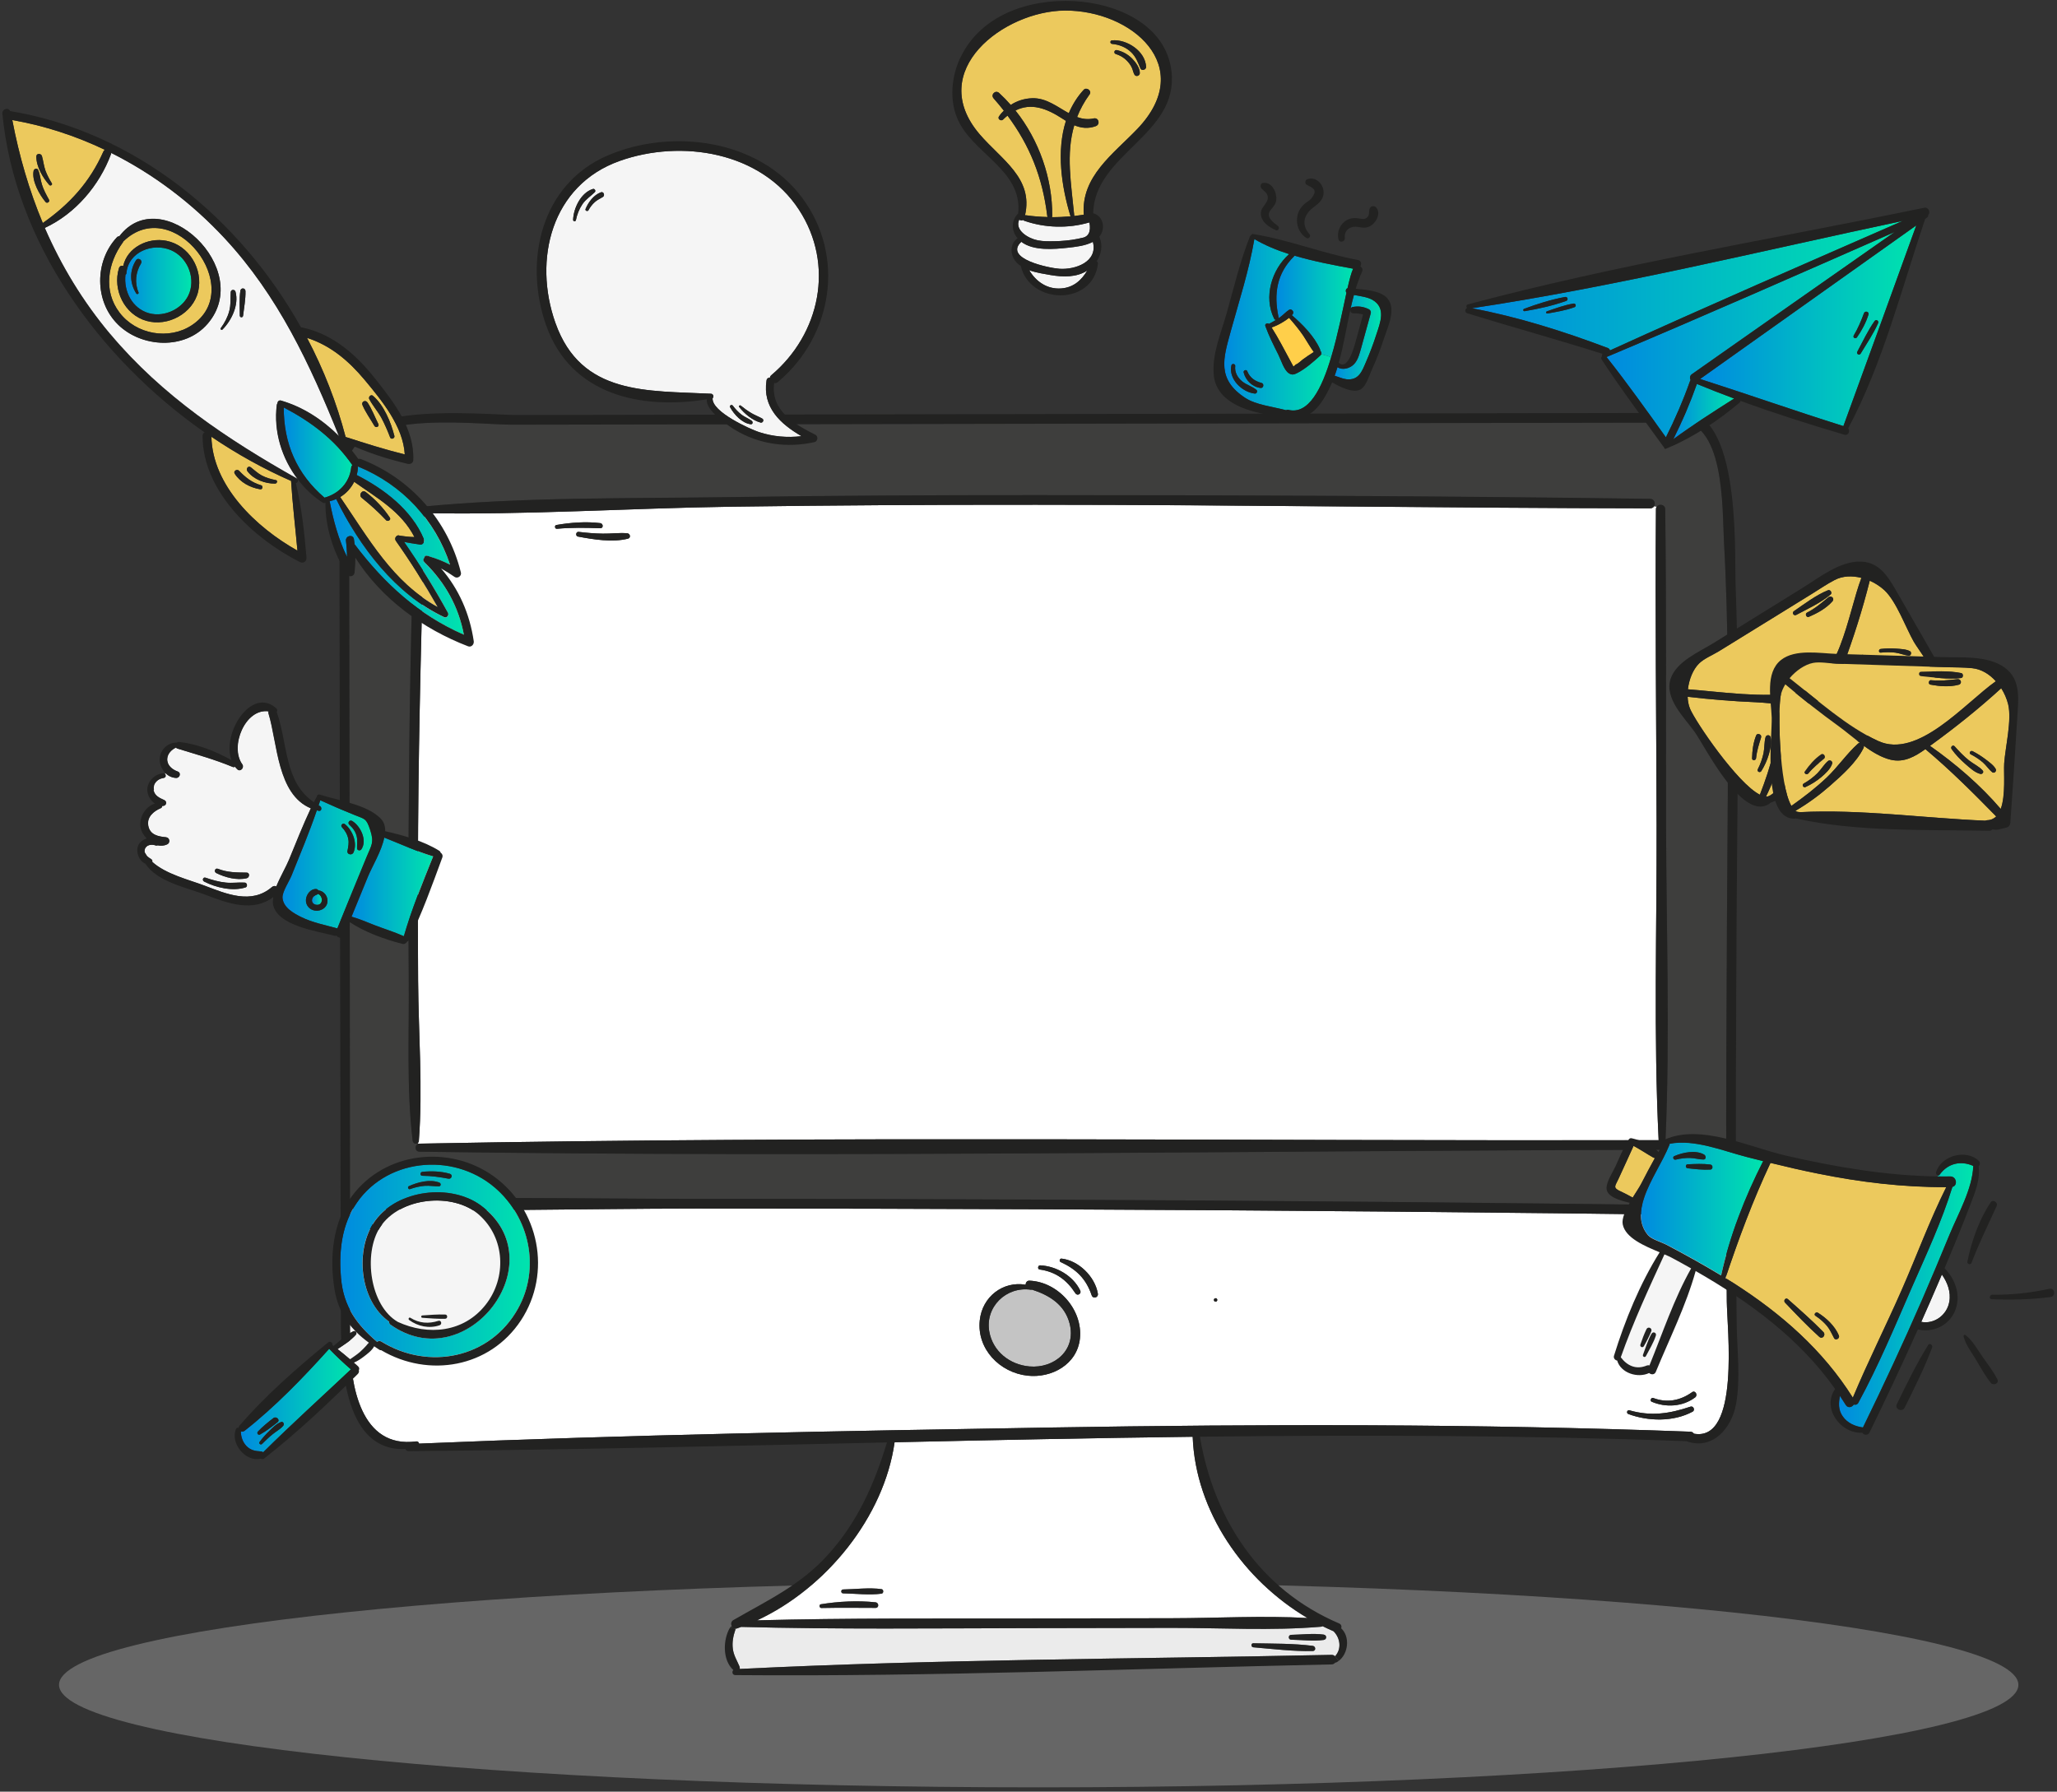 <svg width="411" height="358" viewBox="0 0 411 358" fill="none" xmlns="http://www.w3.org/2000/svg">
<rect x="0" y="0" width="411" height="358" fill="#333333" stroke="none"/>
<path d="M207.539 357.137C315.646 357.137 403.284 347.963 403.284 336.647C403.284 325.331 315.646 316.157 207.539 316.157C99.433 316.157 11.795 325.331 11.795 336.647C11.795 347.963 99.433 357.137 207.539 357.137Z" fill="#666666"/>
<path d="M119.934 105.55C120.603 105.572 120.56 104.612 119.934 104.526C117.066 104.18 114.003 104.407 111.166 104.903C110.746 104.968 110.832 105.701 111.274 105.658C114.197 105.388 117.012 105.442 119.934 105.55ZM125.327 106.553C123.72 106.413 122.07 106.661 120.452 106.628C118.823 106.607 117.206 106.467 115.599 106.273C115.06 106.208 114.941 107.114 115.469 107.211C118.586 107.793 122.361 108.419 125.467 107.631C126.103 107.47 125.92 106.607 125.327 106.553ZM83.697 227.93C84.495 217.394 83.622 206.556 83.546 195.987C83.471 185.688 83.471 175.4 83.546 165.101C83.687 144.233 84.28 123.387 84.787 102.53C105.127 102.919 125.607 101.549 145.947 101.247C166.298 100.956 186.649 100.848 207.011 100.859C247.918 100.859 288.814 101.517 329.72 101.571C330.109 101.571 330.368 101.387 330.519 101.139L331.047 101.215C330.939 101.344 330.874 101.528 330.874 101.754C330.702 122.783 330.95 143.813 331.004 164.842C331.058 185.796 330.389 206.901 331.414 227.823C248.91 227.995 166.298 226.949 83.816 228.513C83.719 228.513 83.643 228.534 83.568 228.556L83.503 228.383C83.611 228.286 83.697 228.135 83.708 227.93H83.697Z" fill="white"/>
<path d="M83.492 228.383L83.557 228.556C82.781 228.804 82.867 230.109 83.805 230.12C166.449 231.327 249.201 229.925 331.856 229.742C332.697 229.742 332.945 228.858 332.643 228.297C332.708 228.189 332.762 228.081 332.773 227.93C333.7 206.966 332.934 185.828 332.891 164.842C332.837 143.813 332.988 122.783 332.719 101.754C332.719 100.783 331.5 100.6 331.036 101.215L330.508 101.139C330.82 100.578 330.551 99.683 329.71 99.672C288.814 99.112 247.896 98.939 207 98.928C186.638 98.918 166.287 99.025 145.936 99.327C125.327 99.64 104.361 99.273 83.838 101.29C83.6 101.312 83.449 101.43 83.352 101.592C83.147 101.732 82.996 101.959 82.975 102.282C82.058 123.193 81.788 144.158 81.659 165.101C81.594 175.4 81.605 185.688 81.681 195.987C81.767 206.545 81.217 217.448 82.457 227.93C82.533 228.523 83.158 228.685 83.492 228.383ZM345.218 133.988C345.358 150.639 345.143 167.301 345.056 183.952C344.97 200.754 344.884 217.545 344.905 234.336C344.905 236.536 344.927 238.725 344.938 240.925C299.232 240.311 253.537 239.89 207.83 239.696C184.913 239.588 161.995 239.545 139.077 239.545C116.203 239.556 93.188 238.952 70.324 239.944C70.162 239.955 70.033 240.009 69.925 240.084C69.925 224.932 69.925 209.77 69.893 194.618C69.839 161.682 69.785 128.747 69.742 95.812C69.742 95.531 69.634 95.326 69.472 95.175C67.477 81.134 94.353 84.866 102.333 84.855C113.064 84.844 123.784 84.823 134.515 84.801C156.678 84.758 178.852 84.725 201.015 84.682C244.779 84.596 288.555 84.521 332.32 84.445C332.427 84.467 332.535 84.477 332.665 84.445H332.697C333.139 84.445 333.581 84.434 334.013 84.434C334.347 84.434 334.584 84.294 334.735 84.1C344.722 83.528 344.086 101.527 344.463 108.332C344.938 116.874 345.143 125.436 345.218 133.988Z" fill="#3E3E3D"/>
<path d="M197.671 266.107C196.765 261.168 201.036 256.973 205.997 257.706C206.083 257.706 206.148 257.706 206.202 257.684C209.642 258.784 212.737 260.672 213.719 264.468C215.078 269.741 210.667 273.483 205.662 273.03C201.758 272.675 198.394 270.043 197.671 266.107Z" fill="#C4C4C4"/>
<path d="M262.294 329.896C262.973 329.885 262.93 328.947 262.294 328.861C258.411 328.365 254.345 328.429 250.43 328.343C249.913 328.332 249.924 329.109 250.43 329.152C254.335 329.486 258.379 329.982 262.294 329.896ZM264.451 326.607C262.369 326.326 260.083 326.618 257.98 326.661C257.354 326.672 257.354 327.621 257.98 327.631C260.083 327.675 262.369 327.966 264.451 327.685C265.152 327.599 265.152 326.693 264.451 326.607ZM266.058 330.662C226.672 331.492 187.156 331.524 147.802 333.476C147.835 333.325 147.824 333.142 147.748 332.959C147.241 331.751 146.584 330.77 146.422 329.422C146.26 328.138 146.497 326.898 146.918 325.679C146.95 325.593 146.961 325.507 146.939 325.431C147.036 325.431 147.123 325.421 147.231 325.388C147.522 325.291 147.813 325.183 148.104 325.075C167.193 325.582 186.304 325.356 205.404 325.324C214.981 325.302 224.547 325.291 234.124 325.27C243.981 325.259 254.087 325.874 263.911 325.043C264.052 325.032 264.16 324.989 264.267 324.935C264.99 325.291 265.713 325.625 266.457 325.949C267.816 327.329 268.096 329.497 266.748 330.942C266.586 330.77 266.36 330.662 266.058 330.662Z" fill="#EBEBEB"/>
<path d="M168.466 318.378C170.957 318.411 173.675 318.777 176.145 318.432C176.587 318.368 176.587 317.591 176.145 317.526C173.675 317.181 170.957 317.548 168.466 317.591C167.959 317.591 167.959 318.368 168.466 318.378ZM205.404 323.393C187.372 323.425 169.318 323.285 151.286 323.76C165.069 317.365 176.652 303.086 178.744 288.182C198.599 287.74 218.453 287.33 238.308 287.082C238.869 302.019 248.5 315.779 261.226 323.296C252.253 322.789 243.086 323.328 234.124 323.339C224.547 323.361 214.981 323.371 205.404 323.393ZM164.12 321.301C167.743 321.225 171.324 321.269 174.937 321.279C175.67 321.29 175.638 320.233 174.937 320.158C171.378 319.78 167.549 319.974 164.023 320.546C163.591 320.611 163.699 321.312 164.12 321.301Z" fill="white"/>
<path d="M330.022 280.083C332.848 281.28 336.191 281.097 338.693 279.221C339.308 278.768 338.726 277.722 338.089 278.175C335.738 279.857 333.085 280.375 330.335 279.339C329.904 279.178 329.591 279.9 330.022 280.083ZM325.363 282.542C329.375 284.02 334.358 284.128 338.197 282.068C338.736 281.777 338.37 280.871 337.777 281.065C333.56 282.478 329.925 283.038 325.568 281.798C325.083 281.669 324.9 282.38 325.363 282.542ZM214.873 258.418C215.272 259.022 216.146 258.504 215.833 257.857C214.409 254.902 211.044 252.982 207.83 252.831C207.367 252.81 207.248 253.597 207.723 253.662C210.926 254.104 213.147 255.743 214.873 258.418ZM218.119 258.806C218.389 259.604 219.5 259.28 219.359 258.472C218.788 255.075 215.509 251.861 212.101 251.483C211.735 251.44 211.584 252.012 211.907 252.163C215.056 253.608 216.998 255.506 218.119 258.806ZM205.695 255.894C205.177 255.873 204.919 256.293 204.929 256.703C200.443 255.927 196.258 259.065 195.762 263.821C195.158 269.558 199.763 274.26 205.285 274.875C210.149 275.414 215.25 272.61 215.779 267.423C216.361 261.685 211.411 256.121 205.695 255.894ZM70.324 241.432C93.199 242.209 116.192 241.486 139.077 241.486C161.995 241.476 184.913 241.519 207.83 241.627C253.536 241.821 299.242 242.23 344.948 242.845C344.948 248.582 344.97 254.33 345.024 260.068C345.078 265.341 347.72 288.129 338.456 286.468C338.305 286.241 338.068 286.08 337.723 286.069C295.08 284.483 252.404 284.527 209.75 285.238C167.754 285.939 125.704 286.673 83.74 288.452C83.676 288.182 83.482 287.967 83.169 288.01C72.028 289.498 70.011 276.665 69.947 268.566C69.882 260.38 69.947 252.195 69.925 244.01V241.292C70.033 241.368 70.162 241.422 70.324 241.432ZM74.099 245.638C77.766 245.94 82.004 246.253 85.563 245.239C86.081 245.088 85.984 244.312 85.444 244.312C81.659 244.247 77.917 244.84 74.099 244.646C73.463 244.603 73.473 245.584 74.099 245.638ZM87.041 247.418C83.482 247.288 79.804 247.795 76.266 248.108C75.727 248.151 75.706 248.981 76.266 248.96C79.869 248.874 83.611 248.938 87.181 248.399C87.752 248.313 87.58 247.439 87.041 247.418ZM242.881 260.089C243.334 260.089 243.334 259.399 242.881 259.399C242.428 259.399 242.428 260.089 242.881 260.089Z" fill="white"/>
<path d="M330.335 279.339C333.085 280.375 335.738 279.857 338.089 278.175C338.725 277.722 339.308 278.768 338.693 279.221C336.191 281.097 332.848 281.28 330.022 280.083C329.591 279.9 329.903 279.177 330.335 279.339Z" fill="#222221"/>
<path d="M338.197 282.068C334.358 284.127 329.375 284.02 325.363 282.542C324.899 282.38 325.083 281.669 325.568 281.798C329.925 283.038 333.56 282.477 337.777 281.065C338.37 280.87 338.736 281.776 338.197 282.068Z" fill="#222221"/>
<path d="M264.451 327.685C262.369 327.966 260.083 327.674 257.98 327.631C257.354 327.631 257.354 326.671 257.98 326.661C260.083 326.618 262.369 326.326 264.451 326.607C265.152 326.693 265.152 327.599 264.451 327.685Z" fill="#222221"/>
<path d="M250.43 328.343C254.345 328.429 258.411 328.365 262.293 328.861C262.93 328.947 262.973 329.885 262.293 329.896C258.379 329.982 254.334 329.486 250.43 329.152C249.923 329.109 249.912 328.332 250.43 328.343Z" fill="#222221"/>
<path d="M242.881 259.399C243.334 259.399 243.334 260.089 242.881 260.089C242.428 260.089 242.428 259.399 242.881 259.399Z" fill="#222221"/>
<path d="M212.101 251.483C215.509 251.861 218.788 255.074 219.359 258.472C219.499 259.28 218.389 259.604 218.119 258.806C216.997 255.506 215.056 253.608 211.907 252.163C211.583 252.012 211.734 251.44 212.101 251.483Z" fill="#222221"/>
<path d="M215.833 257.857C216.145 258.504 215.272 259.022 214.873 258.418C213.147 255.743 210.926 254.104 207.722 253.662C207.248 253.597 207.367 252.81 207.83 252.831C211.044 252.982 214.409 254.902 215.833 257.857Z" fill="#222221"/>
<path d="M205.997 257.706C201.036 256.973 196.765 261.168 197.671 266.107C198.393 270.043 201.758 272.675 205.662 273.03C210.667 273.483 215.078 269.741 213.719 264.468C212.737 260.672 209.642 258.784 206.202 257.684C206.148 257.706 206.083 257.717 205.997 257.706ZM205.695 255.894C211.411 256.121 216.361 261.685 215.779 267.423C215.25 272.61 210.149 275.414 205.285 274.875C199.763 274.26 195.158 269.558 195.762 263.821C196.258 259.065 200.442 255.926 204.929 256.703C204.929 256.293 205.177 255.873 205.695 255.894Z" fill="#222221"/>
<path d="M176.144 317.526C176.587 317.591 176.587 318.368 176.144 318.432C173.675 318.777 170.957 318.411 168.466 318.378C167.959 318.378 167.959 317.591 168.466 317.591C170.957 317.548 173.675 317.181 176.144 317.526Z" fill="#222221"/>
<path d="M174.937 321.279C171.324 321.269 167.743 321.225 164.12 321.301C163.699 321.312 163.591 320.611 164.023 320.546C167.549 319.974 171.378 319.78 174.937 320.158C175.638 320.233 175.67 321.29 174.937 321.279Z" fill="#222221"/>
<path d="M146.518 333.692C144.318 331.686 144.448 327.599 145.85 325.227L146.939 325.431C146.961 325.507 146.939 325.593 146.917 325.679C146.497 326.898 146.26 328.138 146.421 329.422C146.583 330.77 147.241 331.751 147.748 332.959C147.823 333.142 147.834 333.326 147.802 333.477C187.156 331.525 226.671 331.492 266.057 330.662C266.359 330.662 266.586 330.77 266.747 330.942L267.502 331.848C267.351 331.967 267.19 332.075 267.017 332.161C266.942 332.204 266.855 332.215 266.78 332.215C266.618 332.42 266.392 332.571 266.057 332.571C226.38 333.401 186.595 335.04 146.907 334.706C146.314 334.695 146.195 334.016 146.518 333.692Z" fill="#222221"/>
<path d="M120.452 106.628C122.069 106.661 123.719 106.413 125.326 106.553C125.919 106.607 126.103 107.47 125.466 107.631C122.36 108.419 118.586 107.793 115.469 107.211C114.941 107.114 115.059 106.208 115.598 106.273C117.205 106.467 118.823 106.607 120.452 106.628Z" fill="#222221"/>
<path d="M119.934 105.55C117.012 105.442 114.197 105.388 111.274 105.658C110.832 105.701 110.746 104.968 111.166 104.903C114.003 104.407 117.066 104.18 119.934 104.525C120.56 104.612 120.603 105.571 119.934 105.55Z" fill="#222221"/>
<path d="M83.557 228.556C83.632 228.534 83.708 228.513 83.805 228.513C166.287 226.949 248.899 227.995 331.403 227.822C330.378 206.901 331.047 185.796 330.993 164.842C330.939 143.813 330.691 122.783 330.863 101.754C330.863 101.527 330.928 101.344 331.036 101.215C331.5 100.6 332.708 100.783 332.718 101.754C332.988 122.783 332.837 143.813 332.891 164.842C332.934 185.828 333.7 206.966 332.772 227.93C332.772 228.081 332.708 228.189 332.643 228.297C332.945 228.858 332.697 229.742 331.856 229.742C249.201 229.925 166.449 231.327 83.805 230.12C82.867 230.109 82.78 228.804 83.557 228.556Z" fill="#222221"/>
<path d="M83.837 101.29C104.361 99.274 125.326 99.64 145.936 99.328C166.287 99.025 186.638 98.918 207 98.928C247.896 98.928 288.813 99.112 329.709 99.673C330.551 99.683 330.82 100.578 330.507 101.139C330.356 101.387 330.098 101.571 329.709 101.571C288.803 101.517 247.907 100.87 207 100.859C186.638 100.848 166.287 100.956 145.936 101.247C125.596 101.549 105.116 102.919 84.776 102.53C84.269 123.387 83.675 144.233 83.535 165.101C83.471 175.4 83.471 185.688 83.535 195.987C83.611 206.556 84.484 217.394 83.686 227.93C83.686 228.135 83.589 228.286 83.481 228.383C83.147 228.685 82.522 228.524 82.446 227.93C81.206 217.448 81.756 206.545 81.669 195.987C81.594 185.688 81.583 175.4 81.648 165.101C81.777 144.158 82.047 123.193 82.964 102.282C82.985 101.959 83.136 101.732 83.341 101.592C83.438 101.43 83.589 101.312 83.826 101.29H83.837Z" fill="#222221"/>
<path d="M87.181 248.399C83.611 248.938 79.869 248.874 76.267 248.96C75.706 248.981 75.727 248.151 76.267 248.108C79.804 247.795 83.482 247.288 87.041 247.418C87.58 247.439 87.752 248.313 87.181 248.399Z" fill="#222221"/>
<path d="M85.562 245.239C82.003 246.253 77.765 245.94 74.098 245.638C73.473 245.584 73.462 244.603 74.098 244.646C77.916 244.84 81.658 244.247 85.444 244.312C85.983 244.312 86.08 245.088 85.562 245.239Z" fill="#222221"/>
<path d="M178.744 288.182C176.651 303.086 165.069 317.365 151.286 323.76C169.318 323.285 187.371 323.425 205.404 323.393C214.981 323.372 224.547 323.361 234.124 323.339C243.086 323.328 252.253 322.789 261.226 323.296C248.5 315.779 238.869 302.019 238.308 287.082C218.453 287.33 198.598 287.74 178.744 288.182ZM70.324 239.944C93.188 238.952 116.203 239.556 139.077 239.545C161.995 239.545 184.913 239.588 207.83 239.696C253.536 239.89 299.232 240.311 344.938 240.925C344.938 238.725 344.905 236.536 344.905 234.336C344.884 217.545 344.97 200.754 345.056 183.952C345.142 167.301 345.358 150.639 345.218 133.988C345.142 125.436 344.938 116.874 344.463 108.332C344.086 101.527 344.722 83.528 334.735 84.1C334.584 84.294 334.347 84.434 334.013 84.434C333.581 84.434 333.139 84.445 332.697 84.445H332.664C332.535 84.477 332.427 84.467 332.319 84.445C288.555 84.521 244.779 84.596 201.014 84.682C178.852 84.725 156.678 84.758 134.515 84.801C123.784 84.823 113.064 84.844 102.333 84.855C94.353 84.866 67.477 81.134 69.472 95.175C69.634 95.326 69.742 95.531 69.742 95.812C69.785 128.747 69.839 161.682 69.893 194.618C69.914 209.77 69.914 224.932 69.925 240.084C70.033 240.009 70.162 239.955 70.324 239.944ZM69.947 268.566C70.011 276.665 72.028 289.498 83.169 288.01C83.481 287.967 83.676 288.182 83.74 288.452C125.704 286.673 167.754 285.939 209.75 285.238C252.404 284.526 295.079 284.483 337.723 286.069C338.068 286.079 338.305 286.241 338.456 286.468C347.72 288.128 345.078 265.341 345.024 260.068C344.97 254.33 344.959 248.582 344.948 242.845C299.242 242.23 253.536 241.821 207.83 241.626C184.913 241.519 161.995 241.475 139.077 241.486C116.192 241.486 93.198 242.209 70.324 241.432C70.162 241.422 70.033 241.368 69.925 241.292V244.01C69.925 252.195 69.882 260.38 69.947 268.566ZM177.223 288.215C145.375 288.926 113.528 289.703 81.648 289.951C81.303 289.951 81.098 289.768 81.012 289.53C68.944 290.102 68.124 273.3 68.113 264.414L67.984 208.573C67.897 170.989 67.865 133.406 67.811 95.812C67.811 95.467 67.973 95.229 68.189 95.078C63.54 79.182 96.207 82.946 103.401 82.924C180.275 82.773 257.149 82.644 334.013 82.504C348 79.01 346.523 109.637 346.782 116.874C347.58 138.863 347.105 160.895 346.987 182.884C346.868 205.035 346.76 227.186 346.879 249.348C346.9 254.352 346.944 259.345 346.997 264.349C347.051 269.623 347.817 275.414 346.857 280.623C345.973 285.422 342.123 289.843 336.968 287.967C304.548 286.78 272.151 286.694 239.753 287.072C242.547 303.582 251.681 317.591 267.546 324.374C268.02 324.579 268.107 324.989 267.977 325.356C269.767 327.006 269.433 330.381 267.503 331.848L266.748 330.942C268.096 329.497 267.815 327.329 266.457 325.949C265.712 325.625 264.99 325.291 264.267 324.935C264.159 324.989 264.051 325.032 263.911 325.043C254.086 325.874 243.981 325.259 234.124 325.27C224.547 325.291 214.981 325.302 205.404 325.324C186.304 325.356 167.193 325.582 148.104 325.075C147.813 325.183 147.522 325.291 147.23 325.388C147.123 325.421 147.036 325.431 146.939 325.431L145.85 325.226C145.936 325.075 146.076 325 146.227 324.968C146.001 324.558 146.044 323.986 146.519 323.717C153.507 319.683 159.978 316.728 165.521 310.56C171.399 304.025 174.699 296.508 177.223 288.215Z" fill="#222221"/>
<path d="M257.569 63.502C258.572 64.645 259.543 65.799 260.384 67.039C261.118 68.128 261.743 69.304 262.509 70.339C261.754 70.803 261.031 71.299 260.32 71.817C260.039 72.011 259.327 72.722 258.939 72.82C258.767 72.96 258.605 73.122 258.443 73.262C258.227 72.874 258.022 72.485 257.818 72.097C256.61 69.865 255.445 67.578 254.075 65.432C254.873 65.163 255.617 64.807 256.34 64.354C256.739 64.106 257.181 63.825 257.58 63.502H257.569Z" fill="#FFCF4A"/>
<path d="M269.843 61.69C270.048 60.763 270.264 59.846 270.522 58.94C271.784 59.177 273.197 59.35 274.2 59.9C277.047 61.507 275.785 64.505 274.987 66.931C274.405 68.754 273.726 70.544 272.971 72.28C272.183 74.124 271.525 76.066 269.034 75.785C268.29 75.71 267.438 75.311 266.683 75.084C266.899 74.523 267.071 73.952 267.244 73.38C268.236 74.006 269.692 73.65 270.555 72.766C271.439 71.827 271.73 70.361 272.076 69.174C272.69 67.007 273.273 64.807 273.887 62.618C273.995 62.219 273.769 61.895 273.413 61.744C272.334 61.27 271.439 61.14 270.296 61.345C270.059 61.388 269.929 61.528 269.865 61.701L269.843 61.69Z" fill="url(#paint0_linear_941_9075)"/>
<path d="M255.456 63.329C254.485 58.735 255.1 54.616 258.583 51.197C258.627 51.154 258.637 51.121 258.659 51.089C262.552 52.243 266.607 52.998 270.382 53.699C270.382 53.699 270.375 53.706 270.361 53.721C270.005 54.508 269.638 55.877 269.25 57.592C268.894 57.7 268.797 58.218 269.034 58.498C268.247 62.121 267.298 66.985 265.993 71.353L264.008 70.77C264.084 70.522 263.987 70.253 263.803 70.08C263.803 69.983 263.803 69.886 263.749 69.778C262.606 67.19 260.255 64.817 258.131 62.984C258.195 62.909 258.271 62.833 258.325 62.758C258.659 62.294 258.044 61.593 257.559 61.927C256.923 62.337 256.405 62.93 255.79 63.383C255.682 63.469 255.564 63.534 255.434 63.61C255.467 63.534 255.499 63.448 255.467 63.329H255.456Z" fill="url(#paint1_linear_941_9075)"/>
<path d="M249.201 74.157C249.028 73.758 248.392 74.006 248.489 74.437C248.877 76.001 250.258 77.371 251.918 77.522C252.479 77.565 252.619 76.68 252.08 76.529C250.732 76.174 249.74 75.494 249.201 74.168V74.157ZM248.845 79.538C243.075 75.774 244.412 71.633 245.89 66.273C247.583 60.148 249.567 54.033 250.635 47.768C252.76 49.019 255.121 49.989 257.58 50.776C254.097 53.871 252.425 59.339 254.582 63.664C254.669 63.847 254.83 63.922 254.971 63.912C254.55 64.171 254.108 64.429 253.666 64.656C253.633 64.677 253.601 64.699 253.579 64.721C253.245 64.494 252.652 64.699 252.835 65.163C253.547 67.136 254.496 69.013 255.434 70.878C255.963 71.914 256.534 73.93 257.505 74.567C258.12 74.966 258.54 74.869 259.155 74.556C260.783 73.747 262.488 72.248 263.825 71.019C263.911 70.943 263.965 70.857 263.997 70.76L265.982 71.342C264.105 77.651 261.463 82.892 257.419 81.9C257.235 81.857 257.084 81.9 256.966 81.965C254.323 81.264 250.948 80.908 248.845 79.527V79.538ZM248.241 76.249C247.281 75.483 246.655 74.383 246.806 73.132C246.86 72.69 246.138 72.561 246.041 73.003C245.415 75.71 248.144 78.363 250.721 78.643C251.077 78.675 251.336 78.158 251.045 77.91C250.214 77.198 249.114 76.928 248.23 76.238L248.241 76.249Z" fill="url(#paint2_linear_941_9075)"/>
<path d="M269.077 44.004C269.757 43.605 270.49 43.519 271.245 43.605C271.924 43.669 272.561 43.982 273.143 43.465C273.628 43.044 273.52 42.483 273.596 41.912C273.715 41.114 274.61 40.93 275.063 41.566C275.947 42.828 274.858 44.694 273.596 45.266C272.863 45.6 272.162 45.503 271.396 45.352C269.972 45.082 268.538 45.848 268.71 47.498C268.797 48.318 267.632 48.641 267.427 47.8C267.071 46.333 267.761 44.759 269.066 43.982L269.077 44.004Z" fill="#222221"/>
<path d="M259.231 43.109C259.425 42.16 259.91 41.437 260.6 40.779C261.021 40.391 261.657 40.1 262.013 39.647C263.394 37.9 262.358 37.587 261.118 36.94C260.697 36.735 260.73 36.002 261.161 35.829C263.016 35.085 264.763 37.091 264.429 38.924C264.192 40.229 263.145 40.855 262.196 41.62C260.449 43.044 260.029 44.996 261.636 46.775C262.013 47.185 261.474 47.854 260.999 47.541C259.533 46.571 258.875 44.834 259.231 43.12V43.109Z" fill="#222221"/>
<path d="M249.201 74.157C249.74 75.494 250.743 76.163 252.08 76.519C252.619 76.669 252.479 77.554 251.918 77.511C250.257 77.36 248.877 75.99 248.489 74.426C248.381 74.006 249.017 73.747 249.201 74.146V74.157Z" fill="#222221"/>
<path d="M250.722 78.643C248.144 78.363 245.426 75.699 246.041 73.003C246.138 72.561 246.861 72.701 246.807 73.132C246.656 74.383 247.281 75.483 248.241 76.249C249.126 76.939 250.215 77.209 251.056 77.921C251.347 78.169 251.078 78.686 250.732 78.654L250.722 78.643Z" fill="#222221"/>
<path d="M252.35 36.563C254.075 36.261 255.132 38.364 255.014 39.863C254.938 40.855 254.367 41.329 253.817 42.052C252.846 43.314 254.399 44.435 255.326 45.147C255.726 45.438 255.456 46.215 254.938 45.988C253.612 45.427 252.016 44.403 251.929 42.774C251.897 41.987 252.274 41.469 252.738 40.866C253.223 40.197 253.547 39.582 253.126 38.763C252.868 38.267 252.361 38.051 252.026 37.62C251.757 37.264 251.843 36.638 252.35 36.552V36.563Z" fill="#222221"/>
<path d="M270.404 62.607C269.983 62.617 269.778 62.24 269.8 61.906C269.023 65.432 268.473 69.013 267.492 72.474C269.412 74.297 270.781 68.57 271.062 67.535C271.493 65.972 271.924 64.397 272.345 62.844C271.719 62.65 271.083 62.596 270.393 62.607H270.404ZM270.522 58.94C270.264 59.846 270.048 60.773 269.843 61.69C269.908 61.517 270.048 61.377 270.274 61.334C271.428 61.129 272.323 61.259 273.391 61.733C273.747 61.884 273.974 62.208 273.866 62.607C273.262 64.796 272.669 66.996 272.054 69.164C271.709 70.361 271.418 71.827 270.533 72.755C269.67 73.65 268.214 74.006 267.222 73.37C267.039 73.952 266.866 74.523 266.661 75.073C267.427 75.3 268.268 75.699 269.012 75.774C271.493 76.055 272.162 74.124 272.949 72.269C273.704 70.533 274.383 68.743 274.966 66.921C275.764 64.494 277.026 61.496 274.178 59.889C273.175 59.339 271.763 59.156 270.501 58.929L270.522 58.94ZM254.065 65.432C255.434 67.578 256.599 69.875 257.807 72.097C258.012 72.485 258.217 72.873 258.433 73.262C258.594 73.121 258.756 72.96 258.929 72.82C259.328 72.722 260.029 72.022 260.309 71.817C261.032 71.299 261.754 70.803 262.498 70.339C261.733 69.293 261.096 68.128 260.374 67.039C259.522 65.788 258.551 64.634 257.559 63.502C257.16 63.825 256.729 64.106 256.319 64.354C255.596 64.807 254.852 65.163 254.054 65.432H254.065ZM245.89 66.263C244.412 71.622 243.075 75.764 248.845 79.527C250.937 80.897 254.324 81.264 256.966 81.965C257.074 81.9 257.235 81.857 257.419 81.9C261.474 82.903 264.116 77.651 265.982 71.342C267.287 66.974 268.236 62.121 269.023 58.487C268.786 58.207 268.883 57.689 269.239 57.581C269.627 55.856 269.994 54.486 270.35 53.71C270.35 53.71 270.357 53.703 270.371 53.688C266.597 52.998 262.531 52.243 258.648 51.078C258.627 51.111 258.616 51.143 258.573 51.186C255.089 54.605 254.475 58.724 255.445 63.319C255.478 63.426 255.445 63.513 255.413 63.599C255.542 63.523 255.661 63.459 255.769 63.372C256.383 62.93 256.901 62.337 257.537 61.917C258.023 61.582 258.648 62.283 258.303 62.747C258.238 62.822 258.163 62.898 258.109 62.973C260.234 64.807 262.596 67.179 263.728 69.767C263.771 69.875 263.782 69.962 263.782 70.07C263.965 70.242 264.062 70.512 263.987 70.76C263.954 70.857 263.9 70.943 263.814 71.019C262.477 72.248 260.773 73.747 259.144 74.556C258.53 74.868 258.109 74.966 257.494 74.567C256.524 73.93 255.952 71.914 255.424 70.878C254.485 69.002 253.536 67.136 252.824 65.163C252.641 64.688 253.245 64.483 253.569 64.721C253.59 64.699 253.623 64.677 253.655 64.656C254.097 64.429 254.539 64.171 254.96 63.912C254.82 63.912 254.658 63.847 254.572 63.664C252.425 59.339 254.086 53.871 257.57 50.776C255.111 49.989 252.749 49.019 250.624 47.767C249.557 54.033 247.572 60.148 245.879 66.273L245.89 66.263ZM242.525 74.901C242.104 70.77 244.046 66.36 245.124 62.477C246.548 57.398 247.777 52.232 249.708 47.315C249.762 47.174 249.859 47.077 249.967 47.034C250.01 46.862 250.139 46.732 250.333 46.754C257.386 47.875 264.224 50.625 271.299 51.941C272.011 52.081 272.086 52.75 271.806 53.257C272.151 53.44 272.367 53.796 272.151 54.27C271.655 55.392 271.234 56.535 270.878 57.7C273.068 57.883 275.926 58.142 277.198 59.609C279.042 61.722 277.306 65.227 276.594 67.449C275.861 69.714 274.987 71.946 273.995 74.114C273.531 75.127 272.949 77.209 271.87 77.802C270.296 78.654 267.708 77.273 266.165 76.4C265.971 76.864 265.766 77.317 265.54 77.769C263.998 80.875 261.776 84.003 258.357 83.345C258.249 83.474 258.098 83.55 257.893 83.528C252.415 82.86 243.204 81.77 242.503 74.922L242.525 74.901Z" fill="#222221"/>
<path d="M389.479 260.111C389.026 262.764 386.47 264.629 383.881 264.122C385.057 261.469 386.232 258.795 387.376 256.12C387.591 255.635 387.785 255.139 388.001 254.654C389.112 256.239 389.845 258.148 389.489 260.111H389.479Z" fill="#F5F5F5"/>
<path d="M328.458 268.975C329.019 268.026 329.526 267.024 329.936 266.01C330.195 265.374 329.267 264.964 328.976 265.578C328.501 266.56 328.092 267.617 327.757 268.663C327.617 269.126 328.221 269.396 328.458 268.975ZM328.868 270.96C329.547 269.644 330.41 268.275 330.852 266.862C331.036 266.29 330.302 265.967 329.99 266.474C329.245 267.757 328.803 269.321 328.275 270.69C328.135 271.078 328.685 271.337 328.868 270.949V270.96ZM337.895 253.435C334.476 259.485 332.19 266.376 329.569 272.815C329.418 272.761 329.245 272.75 329.062 272.815C326.938 273.71 325.136 272.901 323.842 271.176C326.355 264.09 329.45 257.426 332.567 250.621C333.106 250.847 333.592 251.074 334.002 251.278C335.307 251.979 336.601 252.691 337.895 253.425V253.435Z" fill="#F5F5F5"/>
<path d="M330.647 231.392C329.72 233.053 328.825 234.757 327.951 236.45C327.606 237.14 326.916 238.165 326.215 239.286C325.406 238.823 324.554 238.402 323.702 237.992C322.149 237.27 322.764 236.924 323.411 235.469C324.392 233.29 325.438 231.123 326.387 228.944C327.736 229.667 328.976 230.519 330.313 231.274C330.432 231.338 330.54 231.36 330.647 231.381V231.392Z" fill="#ECC95D"/>
<path d="M362.743 262.915C363.606 263.486 364.383 264.144 365.041 264.931C365.666 265.686 366 266.538 366.464 267.379C366.766 267.929 367.661 267.433 367.424 266.862C366.669 265.007 364.911 263.346 363.24 262.311C362.819 262.041 362.301 262.645 362.743 262.915ZM357.232 259.582C356.779 259.194 356.273 259.873 356.661 260.283C358.872 262.602 361.126 264.985 363.52 267.131C364.135 267.692 364.89 266.721 364.318 266.161C362.086 263.864 359.627 261.717 357.232 259.593V259.582ZM370.207 279.274C364.232 269.763 355.906 262.483 346.502 256.455C345.93 256.088 345.337 255.732 344.754 255.376C347.386 247.493 350.212 239.879 353.749 232.352C356.877 233.117 360.015 233.84 363.164 234.476C371.662 236.202 380.204 237.226 388.864 237.194C385.543 243.837 382.965 250.901 379.978 257.695C376.807 264.92 373.248 271.984 370.196 279.264L370.207 279.274Z" fill="#ECC95D"/>
<path d="M387.537 234.714C389.209 232.417 391.797 231.867 394.256 232.977C394.105 237.539 391.194 242.619 389.511 246.706C387.71 251.095 385.877 255.463 383.989 259.809C380.258 268.371 376.31 276.848 372.212 285.238C370.648 285.033 369.106 284.375 368.179 283.038C367.24 281.722 367.348 280.353 367.607 278.919C368.006 279.533 368.405 280.126 368.783 280.741C369.225 281.442 370.044 281.205 370.379 280.655C370.681 280.763 371.069 280.687 371.274 280.32C375.307 272.901 378.597 265.007 381.972 257.264C384.852 250.685 387.958 244.053 390.083 237.162C391.194 236.924 390.924 235.059 389.641 235.08C388.821 235.091 388.012 235.08 387.182 235.08V234.908C387.311 234.919 387.44 234.865 387.537 234.735V234.714Z" fill="url(#paint3_linear_941_9075)"/>
<path d="M341.745 232.697C340.268 232.503 338.661 232.578 337.172 232.654C336.73 232.675 336.709 233.387 337.172 233.441C338.65 233.603 340.246 233.786 341.734 233.711C342.295 233.678 342.306 232.783 341.734 232.708L341.745 232.697ZM334.832 231.716C335.781 231.468 336.817 231.349 337.787 231.392C338.661 231.414 339.491 231.683 340.354 231.694C340.936 231.705 340.893 230.939 340.505 230.713C338.823 229.731 336.234 230.271 334.552 231.004C334.099 231.209 334.358 231.834 334.832 231.726V231.716ZM328.523 239.254C329.742 235.652 332.125 232.276 333.57 228.728C333.603 228.664 333.603 228.577 333.603 228.523C338.564 227.553 344.334 229.969 349.047 231.176C350.136 231.457 351.214 231.716 352.293 231.996C348.626 239.178 345.617 246.922 343.891 254.816C340.311 252.637 336.644 250.599 332.934 248.658C331.996 248.173 329.968 247.579 329.3 246.781C327.326 244.441 327.725 241.659 328.534 239.243L328.523 239.254Z" fill="url(#paint4_linear_941_9075)"/>
<path d="M409.733 259.162C405.807 259.669 401.903 259.755 397.956 259.604C397.352 259.582 397.513 258.687 398.085 258.698C401.935 258.763 405.775 258.31 409.538 257.512C410.574 257.296 410.8 259.022 409.733 259.162Z" fill="#222221"/>
<path d="M394.731 271.531C393.857 270.129 392.736 268.663 392.337 267.045C392.272 266.819 392.52 266.614 392.725 266.775C394.127 267.843 395.065 269.569 396.057 271.014C397.104 272.513 398.268 273.99 399.099 275.629C399.509 276.417 398.301 276.945 397.794 276.33C396.607 274.875 395.691 273.138 394.72 271.542L394.731 271.531Z" fill="#222221"/>
<path d="M398.937 240.99C397.212 244.786 395.4 248.431 393.922 252.335C393.75 252.821 392.984 252.572 393.092 252.098C393.912 248.021 395.432 243.708 397.751 240.235C398.193 239.567 399.272 240.268 398.937 240.979V240.99Z" fill="#222221"/>
<path d="M386.06 269.234C384.518 273.354 382.523 277.312 380.56 281.27C380.075 282.251 378.511 281.572 378.996 280.58C380.937 276.568 382.911 272.534 385.262 268.738C385.553 268.264 386.243 268.771 386.06 269.245V269.234Z" fill="#222221"/>
<path d="M366.464 267.379C366 266.538 365.666 265.686 365.04 264.931C364.382 264.155 363.606 263.486 362.743 262.915C362.312 262.645 362.818 262.041 363.239 262.311C364.911 263.335 366.669 265.007 367.424 266.862C367.65 267.444 366.755 267.94 366.464 267.379Z" fill="#222221"/>
<path d="M363.52 267.131C361.136 264.985 358.882 262.602 356.661 260.283C356.272 259.873 356.779 259.194 357.232 259.582C359.626 261.707 362.085 263.853 364.318 266.15C364.879 266.711 364.135 267.681 363.52 267.121V267.131Z" fill="#222221"/>
<path d="M330.853 266.862C330.41 268.285 329.548 269.644 328.868 270.96C328.685 271.337 328.135 271.078 328.275 270.701C328.804 269.321 329.246 267.768 329.99 266.484C330.303 265.967 331.036 266.301 330.853 266.873V266.862Z" fill="#222221"/>
<path d="M329.936 266.01C329.526 267.023 329.008 268.026 328.458 268.975C328.221 269.396 327.617 269.126 327.757 268.663C328.102 267.617 328.501 266.56 328.976 265.578C329.278 264.964 330.195 265.373 329.936 266.01Z" fill="#222221"/>
<path d="M337.172 232.643C338.661 232.568 340.268 232.492 341.745 232.686C342.306 232.762 342.295 233.646 341.745 233.689C340.257 233.775 338.65 233.592 337.183 233.42C336.73 233.366 336.752 232.654 337.183 232.632L337.172 232.643Z" fill="#222221"/>
<path d="M334.552 230.993C336.234 230.26 338.823 229.731 340.505 230.702C340.893 230.928 340.936 231.694 340.354 231.683C339.491 231.683 338.661 231.403 337.787 231.381C336.817 231.338 335.781 231.468 334.832 231.705C334.368 231.813 334.099 231.187 334.552 230.982V230.993Z" fill="#222221"/>
<path d="M383.881 264.133C386.47 264.629 389.026 262.764 389.479 260.122C389.835 258.159 389.112 256.25 387.99 254.665C387.775 255.139 387.581 255.635 387.365 256.131C386.222 258.817 385.057 261.48 383.871 264.133H383.881ZM323.713 238.003C324.565 238.413 325.406 238.822 326.226 239.297C326.927 238.175 327.617 237.14 327.962 236.461C328.836 234.757 329.731 233.064 330.658 231.403C330.561 231.381 330.443 231.36 330.324 231.295C328.987 230.54 327.747 229.688 326.398 228.966C325.439 231.144 324.403 233.301 323.422 235.49C322.775 236.946 322.16 237.291 323.713 238.014V238.003ZM329.569 272.825C332.19 266.387 334.476 259.496 337.895 253.446C336.612 252.713 335.307 252.001 334.002 251.3C333.592 251.095 333.107 250.858 332.567 250.642C329.44 257.458 326.344 264.112 323.842 271.197C325.137 272.922 326.938 273.731 329.062 272.836C329.246 272.771 329.418 272.771 329.569 272.836V272.825ZM343.891 254.837C345.617 246.943 348.626 239.2 352.293 232.018C351.203 231.737 350.125 231.478 349.047 231.198C344.344 229.99 338.574 227.574 333.603 228.545C333.603 228.599 333.603 228.674 333.57 228.75C332.136 232.287 329.742 235.673 328.523 239.275C327.714 241.68 327.315 244.473 329.289 246.814C329.957 247.612 331.985 248.205 332.923 248.69C336.633 250.642 340.3 252.68 343.881 254.848L343.891 254.837ZM366.68 277.549C359.519 267.422 349.532 260.111 338.801 253.964C336.892 260.855 333.549 267.53 330.842 274.109C330.583 274.745 329.882 274.702 329.504 274.346C327.261 275.424 323.842 274.378 323.12 271.855C322.721 271.801 322.333 271.391 322.484 270.895C324.684 263.799 327.639 256.552 331.607 250.221C328.631 248.981 324.77 247.374 324.231 244.646C324.004 243.514 324.738 241.896 325.622 240.332C323.842 239.901 320.974 239.2 320.995 237.367C321.017 236.029 322.225 234.261 322.775 233.064C323.519 231.392 324.252 229.731 325.083 228.114C325.158 227.973 325.255 227.876 325.374 227.812C325.46 227.564 325.676 227.38 325.999 227.434C327.822 227.855 329.828 228.588 331.165 229.947C331.241 230.022 331.295 230.098 331.338 230.195C331.683 229.613 332.017 229.03 332.373 228.459C332.222 228.211 332.255 227.876 332.6 227.715C339.793 224.447 349.737 229.3 356.973 230.939C366.949 233.215 376.979 234.94 387.214 235.059C388.034 235.07 388.853 235.08 389.673 235.059C390.956 235.048 391.226 236.903 390.115 237.14C387.99 244.031 384.895 250.664 382.005 257.242C378.64 264.974 375.34 272.879 371.306 280.299C371.101 280.666 370.713 280.741 370.411 280.633C370.066 281.183 369.246 281.421 368.815 280.72C368.438 280.105 368.039 279.501 367.64 278.897C367.381 280.331 367.273 281.712 368.211 283.017C369.139 284.354 370.681 285.012 372.245 285.217C376.343 276.826 380.29 268.361 384.022 259.787C385.909 255.441 387.742 251.073 389.543 246.684C391.226 242.597 394.127 237.518 394.289 232.956C391.83 231.856 389.241 232.395 387.57 234.692C387.473 234.821 387.343 234.875 387.225 234.865C386.977 234.832 386.75 234.53 386.836 234.228C387.807 230.918 392.844 229.516 395.378 231.953C395.702 232.276 395.626 232.772 395.346 233.031C395.658 235.781 394.677 238.1 393.674 240.742C392.056 244.991 390.309 249.208 388.53 253.414C390.773 255.657 391.916 259.054 390.546 262.106C389.263 264.953 386.125 266.333 383.202 265.643C380.096 272.556 376.871 279.425 373.539 286.23C373.205 286.899 372.352 286.748 372.072 286.263C367.834 286.554 363.951 281.388 366.658 277.56C366.68 277.538 366.701 277.538 366.701 277.517L366.68 277.549ZM353.759 232.363C350.222 239.89 347.396 247.504 344.765 255.387C345.358 255.743 345.94 256.099 346.512 256.466C355.916 262.494 364.253 269.773 370.217 279.285C373.258 272.006 376.828 264.942 379.999 257.717C382.976 250.922 385.564 243.859 388.886 237.216C380.225 237.248 371.673 236.223 363.185 234.498C360.025 233.872 356.887 233.139 353.77 232.373L353.759 232.363Z" fill="#222221"/>
<path d="M48.026 58.103C47.8 59.721 47.929 61.425 47.918 63.064C47.918 63.474 48.511 63.506 48.565 63.107C48.759 61.478 49.083 59.796 49.05 58.168C49.029 57.499 48.112 57.445 48.026 58.103ZM44.445 65.857C46.268 64.034 47.767 60.918 47.066 58.308C46.926 57.779 46.139 57.801 46.106 58.373C46.031 59.678 46.16 60.864 45.815 62.147C45.481 63.409 44.877 64.531 44.122 65.566C43.971 65.771 44.273 66.019 44.456 65.857H44.445ZM23.609 64.876C28.333 69.481 36.939 69.933 41.436 64.735C50.992 53.746 32.205 36.189 23.846 47.2C23.674 47.2 23.491 47.254 23.35 47.416C18.885 52.204 18.853 60.227 23.609 64.865V64.876ZM22.045 66.763C16.513 60.163 12.242 53.067 8.963 45.529C15.057 42.725 19.888 37.031 22.196 30.786C22.229 30.7 22.229 30.614 22.239 30.538C30.706 34.766 38.384 40.578 44.909 47.588C55.618 59.117 61.981 72.781 67.762 87.145C64.494 83.888 60.569 81.289 56.115 80.017C55.759 79.92 55.457 80.254 55.478 80.556C55.414 80.642 55.36 80.75 55.338 80.879C54.669 86.185 56.33 91.599 59.577 95.805H59.566C59.566 95.805 59.49 95.686 59.404 95.643C45.481 87.792 32.431 79.122 22.067 66.763H22.045Z" fill="#F5F5F5"/>
<path d="M71.494 93.195C71.494 93.195 71.559 93.238 71.591 93.249C80.391 96.862 86.949 103.915 89.925 112.855C88.62 112.186 87.283 111.636 85.838 111.216C85.741 111.162 85.644 111.129 85.546 111.119C85.482 111.108 85.439 111.086 85.385 111.075C85.029 110.978 84.792 111.205 84.749 111.474C84.554 111.733 84.511 112.089 84.835 112.402C88.976 116.457 91.629 121.234 92.686 126.842C83.638 122.873 76.789 116.619 70.858 108.768C70.814 108.423 70.771 108.067 70.717 107.732C70.545 106.686 69.003 107.053 69.132 108.077C69.272 109.167 69.337 110.245 69.337 111.313C67.633 107.786 66.619 104.066 65.864 100.162C66.317 100.065 66.749 99.914 67.18 99.73C71.882 109.285 78.957 118.722 88.771 123.348C89.267 123.574 89.753 122.917 89.515 122.474C86.83 117.6 83.907 112.876 80.747 108.293C81.804 108.52 82.85 108.66 83.94 108.811C84.565 108.908 84.867 108.185 84.673 107.7C82.257 101.909 76.746 97.714 71.278 94.931C71.408 94.457 71.494 93.961 71.505 93.465C71.505 93.378 71.494 93.314 71.472 93.238C71.483 93.238 71.494 93.227 71.494 93.217V93.195Z" fill="url(#paint5_linear_941_9075)"/>
<path d="M77.145 103.947C77.479 104.303 78.202 103.882 77.9 103.429C76.617 101.51 74.913 99.698 73.069 98.307C72.335 97.757 71.58 98.932 72.292 99.482C74.039 100.873 75.603 102.308 77.156 103.947H77.145ZM87.423 121.267C78.428 116.306 73.683 107.614 67.978 99.32C69.175 98.609 70.157 97.53 70.782 96.279C75.366 99.525 80.197 102.211 82.818 107.312C81.837 107.312 80.866 107.182 79.874 107.042C79.378 106.74 78.677 107.473 79.097 108.067C82.106 112.326 84.867 116.726 87.434 121.267H87.423Z" fill="#ECC95D"/>
<path d="M7.26 31.272C7.26 33.31 8.543 35.488 9.859 36.966C10.085 37.203 10.549 36.923 10.355 36.621C9.87 35.823 9.427 35.003 9.093 34.119C8.748 33.159 8.662 32.156 8.381 31.185C8.22 30.603 7.249 30.581 7.26 31.272ZM9.783 39.899C9.223 38.896 8.694 37.926 8.349 36.804C8.058 35.877 8.015 34.841 7.616 33.968C7.4 33.472 6.774 33.73 6.699 34.151C6.311 36.146 7.874 38.907 9.104 40.374C9.406 40.73 10.01 40.32 9.773 39.899H9.783ZM8.543 44.558C5.815 38.033 3.819 31.175 2.45 23.981C8.91 25.103 15.1 27.141 20.946 29.924C20.827 29.999 20.719 30.107 20.654 30.269C17.948 36.383 13.935 40.762 8.543 44.558Z" fill="#ECC95D"/>
<path d="M23.761 53.606C22.466 57.898 24.85 62.859 29.271 64.121C33.553 65.339 38.557 62.621 39.593 58.254C40.65 53.789 37.759 49.001 33.23 48.117C29.53 47.394 25.421 49.475 24.623 53.142C24.278 53.034 23.901 53.142 23.761 53.617V53.606ZM38.309 64.994C33.726 68.003 27.212 66.827 23.89 62.46C20.59 58.124 21.506 52.624 24.537 48.451C24.591 48.397 24.602 48.322 24.634 48.257C34.599 38.519 49.45 57.661 38.309 64.994Z" fill="#ECC95D"/>
<path d="M74.826 85.118C75.107 85.592 75.851 85.225 75.592 84.729C74.891 83.317 74.287 81.731 73.424 80.426C73.025 79.844 72.141 80.265 72.421 80.944C73.036 82.389 74.028 83.77 74.826 85.128V85.118ZM76.163 83.414C76.875 84.697 77.425 86.034 77.954 87.404C78.137 87.889 78.924 87.598 78.806 87.102C78.094 84.352 76.714 80.955 74.503 79.068C74.114 78.733 73.554 79.294 73.78 79.725C74.449 81.009 75.441 82.12 76.163 83.403V83.414ZM80.876 90.79C76.865 89.809 72.982 88.569 69.056 87.307C67.266 80.48 64.667 73.816 61.345 67.507C66.026 68.995 69.693 72.112 72.874 75.919C76.325 80.071 80.553 85.182 80.876 90.79Z" fill="#ECC95D"/>
<path d="M52.168 96.959C50.334 96.43 49.051 95.406 47.767 94.058C47.368 93.637 46.56 94.123 46.905 94.651C48.016 96.398 50.011 97.444 52.017 97.768C52.47 97.843 52.621 97.099 52.178 96.959H52.168ZM50.086 93.357C49.601 92.969 49.083 93.68 49.417 94.123C50.625 95.772 52.987 96.657 54.972 96.614C55.349 96.614 55.532 95.999 55.112 95.924C54.141 95.729 53.171 95.46 52.297 94.996C51.467 94.554 50.82 93.918 50.086 93.346V93.357ZM42.235 87.264C47.336 90.715 52.685 93.691 58.153 96.085C58.444 100.733 59.005 105.381 59.426 110.019C51.143 105.381 42.44 97.034 42.235 87.264Z" fill="#ECC95D"/>
<path d="M56.697 81.408C62.143 84.266 66.856 87.781 70.405 92.936C70.297 93.033 70.2 93.173 70.178 93.368C69.855 96.43 67.741 98.62 64.84 99.439C59.307 94.726 56.665 88.612 56.697 81.397V81.408Z" fill="url(#paint6_linear_941_9075)"/>
<path d="M27.19 51.988C25.842 54.07 25.906 56.55 27.222 58.631C27.395 58.901 27.794 58.707 27.675 58.405C26.855 56.507 27.114 54.382 28.171 52.646C28.559 51.999 27.599 51.363 27.19 51.988ZM29.778 62.589C26.402 61.651 24.677 58.189 25.065 54.889C25.151 54.835 25.238 54.749 25.248 54.598C25.615 50.284 30.544 48.408 34.178 49.982C37.306 51.341 39.021 55.159 37.877 58.426C36.788 61.554 32.96 63.474 29.778 62.578V62.589Z" fill="url(#paint7_linear_941_9075)"/>
<path d="M9.093 34.129C9.427 35.003 9.858 35.822 10.354 36.631C10.549 36.933 10.085 37.214 9.858 36.977C8.543 35.499 7.259 33.321 7.259 31.282C7.259 30.603 8.219 30.614 8.381 31.196C8.661 32.167 8.748 33.17 9.093 34.129Z" fill="#222221"/>
<path d="M8.359 36.804C8.704 37.915 9.233 38.896 9.794 39.899C10.031 40.309 9.427 40.719 9.125 40.374C7.896 38.907 6.332 36.146 6.72 34.151C6.796 33.73 7.421 33.472 7.637 33.968C8.036 34.852 8.068 35.887 8.37 36.804H8.359Z" fill="#222221"/>
<path d="M49.05 58.168C49.083 59.796 48.759 61.478 48.565 63.107C48.511 63.517 47.918 63.484 47.918 63.064C47.918 61.425 47.789 59.71 48.026 58.103C48.112 57.434 49.029 57.488 49.05 58.168Z" fill="#222221"/>
<path d="M28.171 52.646C27.114 54.383 26.855 56.507 27.675 58.405C27.794 58.696 27.395 58.901 27.222 58.632C25.907 56.55 25.831 54.081 27.19 51.988C27.6 51.352 28.559 51.988 28.171 52.646Z" fill="#222221"/>
<path d="M25.076 54.9C24.688 58.2 26.413 61.651 29.789 62.6C32.971 63.495 36.799 61.576 37.888 58.448C39.032 55.181 37.317 51.363 34.189 50.004C30.555 48.429 25.626 50.295 25.259 54.62C25.259 54.771 25.173 54.846 25.076 54.911V54.9ZM29.271 64.121C24.849 62.859 22.466 57.898 23.76 53.606C23.901 53.142 24.278 53.024 24.623 53.132C25.421 49.465 29.53 47.383 33.229 48.106C37.759 48.99 40.649 53.789 39.592 58.243C38.557 62.622 33.542 65.339 29.271 64.11V64.121Z" fill="#222221"/>
<path d="M44.111 65.566C44.866 64.53 45.47 63.409 45.804 62.147C46.15 60.864 46.02 59.677 46.096 58.373C46.128 57.801 46.915 57.769 47.056 58.308C47.757 60.918 46.257 64.045 44.435 65.857C44.251 66.019 43.96 65.771 44.1 65.566H44.111Z" fill="#222221"/>
<path d="M41.437 64.746C36.929 69.944 28.333 69.491 23.609 64.886C18.843 60.249 18.886 52.215 23.351 47.437C23.502 47.275 23.674 47.221 23.847 47.221C32.205 36.211 50.992 53.768 41.437 64.757V64.746ZM23.879 62.46C27.201 66.827 33.704 68.003 38.298 64.994C49.439 57.672 34.588 38.529 24.623 48.257C24.591 48.322 24.58 48.386 24.526 48.451C21.496 52.624 20.579 58.124 23.879 62.46Z" fill="#222221"/>
<path d="M75.592 84.719C75.851 85.215 75.107 85.582 74.826 85.107C74.039 83.759 73.036 82.368 72.421 80.923C72.141 80.243 73.014 79.823 73.424 80.405C74.298 81.71 74.891 83.295 75.592 84.708V84.719Z" fill="#222221"/>
<path d="M74.503 79.079C76.714 80.955 78.094 84.363 78.806 87.113C78.924 87.609 78.137 87.889 77.954 87.415C77.425 86.045 76.865 84.708 76.164 83.425C75.441 82.141 74.449 81.031 73.78 79.747C73.554 79.327 74.115 78.755 74.503 79.089V79.079Z" fill="#222221"/>
<path d="M49.428 94.133C49.093 93.691 49.611 92.979 50.096 93.368C50.83 93.928 51.477 94.565 52.307 95.017C53.192 95.481 54.151 95.751 55.122 95.945C55.543 96.02 55.359 96.624 54.982 96.635C52.987 96.678 50.636 95.794 49.428 94.144V94.133Z" fill="#222221"/>
<path d="M47.767 94.058C49.05 95.417 50.334 96.43 52.167 96.959C52.609 97.099 52.458 97.843 52.005 97.768C49.999 97.444 48.004 96.387 46.893 94.651C46.548 94.123 47.368 93.637 47.756 94.058H47.767Z" fill="#222221"/>
<path d="M77.145 103.947C75.603 102.319 74.028 100.884 72.281 99.482C71.57 98.932 72.324 97.757 73.058 98.307C74.902 99.698 76.617 101.51 77.889 103.429C78.202 103.882 77.48 104.303 77.134 103.947H77.145Z" fill="#222221"/>
<path d="M87.412 121.256C84.845 116.716 82.085 112.316 79.076 108.056C78.666 107.463 79.367 106.729 79.852 107.031C80.834 107.172 81.815 107.29 82.796 107.301C80.176 102.2 75.344 99.515 70.76 96.269C70.135 97.52 69.153 98.598 67.956 99.31C73.662 107.592 78.407 116.284 87.401 121.256H87.412ZM71.591 93.249C71.591 93.249 71.526 93.206 71.494 93.195C71.494 93.206 71.483 93.217 71.472 93.217C71.494 93.292 71.515 93.357 71.505 93.443C71.505 93.939 71.407 94.435 71.278 94.91C76.746 97.692 82.257 101.876 84.673 107.678C84.867 108.164 84.565 108.886 83.939 108.789C82.85 108.638 81.804 108.487 80.747 108.272C83.907 112.855 86.83 117.578 89.515 122.453C89.752 122.906 89.267 123.553 88.771 123.326C78.957 118.7 71.882 109.264 67.18 99.709C66.749 99.892 66.317 100.043 65.864 100.14C66.619 104.044 67.633 107.765 69.337 111.291C69.337 110.224 69.261 109.145 69.132 108.056C69.002 107.031 70.545 106.675 70.717 107.711C70.771 108.045 70.814 108.401 70.858 108.746C76.789 116.597 83.627 122.852 92.686 126.821C91.618 121.213 88.965 116.435 84.835 112.38C84.522 112.078 84.565 111.723 84.748 111.453C84.791 111.183 85.029 110.957 85.385 111.054C85.439 111.065 85.482 111.086 85.546 111.097C85.644 111.097 85.741 111.129 85.838 111.194C87.294 111.615 88.631 112.165 89.925 112.833C86.959 103.893 80.391 96.84 71.591 93.228V93.249ZM58.164 96.096C52.696 93.702 47.357 90.725 42.245 87.275C42.44 97.045 51.154 105.392 59.436 110.029C59.016 105.392 58.455 100.755 58.164 96.096ZM56.697 81.408C56.665 88.612 59.307 94.737 64.84 99.45C67.751 98.63 69.855 96.441 70.178 93.378C70.2 93.184 70.297 93.033 70.405 92.947C66.856 87.792 62.154 84.276 56.697 81.419V81.408ZM8.554 44.569C13.946 40.773 17.958 36.394 20.665 30.279C20.741 30.118 20.838 30.021 20.956 29.934C15.111 27.152 8.92 25.114 2.46 23.992C3.83 31.185 5.825 38.044 8.554 44.569ZM60.364 65.425C66.662 66.795 71.257 70.947 75.15 75.897C78.817 80.545 82.818 85.732 82.581 91.933C82.559 92.526 81.987 92.807 81.47 92.688C77.307 91.685 73.252 90.413 69.391 88.569C69.434 88.73 69.477 88.881 69.509 89.032V89.054C70.243 89.906 70.944 90.79 71.602 91.707C71.753 91.653 71.914 91.653 72.109 91.728C82.085 95.578 89.537 104.012 92.093 114.408C92.265 115.098 91.413 115.68 90.82 115.271C89.936 114.656 89.052 114.095 88.135 113.588C91.694 117.708 93.851 122.615 94.66 128.125C94.746 128.751 94.185 129.387 93.527 129.139C84.533 125.688 76.196 119.649 71.008 111.442C71.008 112.424 70.955 113.405 70.847 114.386C70.75 115.227 69.693 115.422 69.272 114.71C66.662 110.364 64.98 105.511 65.023 100.421C64.894 100.539 64.699 100.561 64.484 100.442C62.575 99.202 60.903 97.627 59.533 95.826C56.287 91.621 54.626 86.207 55.295 80.901C55.317 80.761 55.37 80.653 55.435 80.577C55.414 80.275 55.716 79.952 56.072 80.038C60.536 81.322 64.462 83.91 67.719 87.167C61.938 72.813 55.575 59.138 44.866 47.61C38.341 40.6 30.663 34.787 22.197 30.56C22.197 30.635 22.197 30.722 22.153 30.808C19.845 37.052 15.014 42.746 8.92 45.55C12.199 53.088 16.47 60.184 22.002 66.784C32.367 79.143 45.416 87.814 59.339 95.665C59.426 95.708 59.469 95.773 59.501 95.837C59.63 96.107 59.415 96.517 59.113 96.528C60.278 101.391 60.817 106.406 61.237 111.388C61.302 112.175 60.612 112.661 59.9 112.294C50.625 107.603 40.444 98.156 40.477 87.07C40.477 86.725 40.66 86.509 40.886 86.401C19.651 71.551 2.924 48.278 0.476 22.72C0.379 21.76 1.684 21.372 2.018 22.191C26.985 26.322 47.918 43.544 60.159 65.436C60.213 65.447 60.256 65.436 60.31 65.436L60.364 65.425ZM72.874 75.929C69.693 72.112 66.037 69.006 61.345 67.518C64.667 73.826 67.277 80.491 69.056 87.318C72.971 88.579 76.865 89.82 80.877 90.801C80.542 85.193 76.325 80.081 72.874 75.929Z" fill="#222221"/>
<path d="M334.347 87.745C336.137 84.165 337.712 80.487 339.049 76.713C341.508 77.726 343.988 78.697 346.49 79.624C342.435 82.202 338.251 84.887 334.347 87.734V87.745Z" fill="url(#paint8_linear_941_9075)"/>
<path d="M373.334 62.844C373.506 62.262 372.622 62.035 372.428 62.596C371.856 64.149 371.241 65.616 370.389 67.039C370.141 67.46 370.745 67.794 371.026 67.417C371.996 66.025 372.827 64.472 373.334 62.855V62.844ZM382.889 45.028C378.057 58.401 373.193 71.773 368.319 85.146C358.731 82.126 349.251 78.805 339.685 75.731C354.104 65.519 368.47 55.252 382.889 45.039V45.028ZM375.253 64.58C375.469 64.095 374.854 63.728 374.542 64.16C373.204 66.047 372.18 68.258 371.09 70.285C370.853 70.706 371.489 71.083 371.748 70.673C372.935 68.689 374.315 66.694 375.243 64.58H375.253Z" fill="url(#paint9_linear_941_9075)"/>
<path d="M320.995 71.331C340.278 63.222 359.421 54.767 378.564 46.355C365.062 55.834 351.527 65.26 338.035 74.772C337.604 75.084 337.593 75.581 337.776 75.947C337.744 76.001 337.701 76.044 337.679 76.12C336.31 79.981 334.703 83.723 332.848 87.379C328.965 81.986 325.115 76.529 320.984 71.331H320.995Z" fill="url(#paint10_linear_941_9075)"/>
<path d="M304.645 62.175C307.417 61.712 310.275 61.075 312.917 60.137C313.424 59.954 313.23 59.242 312.701 59.339C309.951 59.846 307.126 60.73 304.516 61.712C304.235 61.82 304.343 62.219 304.634 62.175H304.645ZM309.089 62.208C308.819 62.305 308.927 62.693 309.207 62.639C310.987 62.326 312.885 62.003 314.578 61.388C315.042 61.216 314.848 60.579 314.384 60.655C312.594 60.957 310.782 61.615 309.089 62.208ZM380.193 44.133C360.661 52.685 341.098 61.172 321.685 70.016C321.62 69.822 321.502 69.638 321.254 69.541C312.529 66.241 303.286 63.308 294.098 61.593C322.958 57.247 351.624 50.194 380.193 44.133Z" fill="url(#paint11_linear_941_9075)"/>
<path d="M374.542 64.16C374.854 63.728 375.458 64.095 375.254 64.58C374.326 66.694 372.946 68.689 371.759 70.674C371.5 71.083 370.864 70.706 371.101 70.285C372.191 68.247 373.215 66.047 374.552 64.16H374.542Z" fill="#222221"/>
<path d="M372.428 62.596C372.622 62.035 373.507 62.262 373.334 62.844C372.827 64.473 371.997 66.025 371.026 67.406C370.756 67.794 370.142 67.46 370.39 67.028C371.231 65.605 371.857 64.138 372.428 62.585V62.596Z" fill="#222221"/>
<path d="M309.078 62.208C310.782 61.615 312.594 60.957 314.373 60.655C314.848 60.579 315.031 61.216 314.568 61.388C312.864 62.014 310.965 62.326 309.197 62.639C308.916 62.693 308.798 62.305 309.078 62.208Z" fill="#222221"/>
<path d="M304.516 61.712C307.136 60.73 309.951 59.846 312.701 59.339C313.219 59.242 313.424 59.943 312.917 60.137C310.275 61.065 307.406 61.712 304.645 62.175C304.343 62.23 304.235 61.83 304.527 61.712H304.516Z" fill="#222221"/>
<path d="M346.49 79.635C343.988 78.708 341.508 77.737 339.049 76.724C337.712 80.498 336.137 84.165 334.347 87.756C338.251 84.898 342.435 82.224 346.49 79.646V79.635ZM320.995 71.331C325.126 76.529 328.976 81.975 332.858 87.378C334.703 83.733 336.32 79.98 337.69 76.12C337.712 76.044 337.755 76.001 337.787 75.947C337.604 75.57 337.615 75.073 338.046 74.772C351.538 65.271 365.073 55.834 378.575 46.355C359.432 54.767 340.289 63.221 321.006 71.331H320.995ZM368.319 85.146C373.194 71.784 378.058 58.412 382.889 45.028C368.47 55.241 354.105 65.508 339.685 75.721C349.251 78.794 358.731 82.126 368.319 85.135V85.146ZM384.647 43.777C379.999 57.571 376.159 72.701 369.279 85.577C369.721 86.095 369.311 87.087 368.513 86.861C361.557 84.801 354.59 82.601 347.752 80.099C347.741 80.239 347.688 80.358 347.569 80.455C343.46 83.938 338.423 87.325 333.408 89.427C333.344 89.481 333.268 89.503 333.193 89.514C333.085 89.568 332.966 89.611 332.858 89.665C332.6 89.762 332.459 89.546 332.47 89.32C332.416 89.287 332.362 89.255 332.319 89.19C328.167 83.442 323.885 77.759 320.003 71.817C319.852 71.59 319.938 71.342 320.1 71.17C320.046 71.008 320.068 70.825 320.208 70.706C311.235 67.87 302.176 65.368 293.181 62.607C292.599 62.423 292.685 61.722 293.116 61.528C292.922 61.302 292.933 60.925 293.3 60.817C323.206 52.825 354.148 47.789 384.453 41.513C385.337 41.34 385.779 42.429 385.283 42.925C385.294 43.141 385.208 43.357 384.971 43.529C384.863 43.605 384.744 43.691 384.636 43.767L384.647 43.777ZM321.685 70.016C341.087 61.172 360.662 52.685 380.193 44.133C351.613 50.183 322.958 57.247 294.098 61.593C303.297 63.319 312.54 66.241 321.254 69.541C321.502 69.638 321.631 69.811 321.685 70.016Z" fill="#222221"/>
<path d="M147.72 81.36C148.766 82.675 150.33 83.98 151.959 84.433C152.433 84.552 152.724 83.873 152.293 83.635C151.581 83.236 150.837 82.967 150.147 82.557C149.392 82.115 148.691 81.597 148.022 81.058C147.796 80.874 147.526 81.144 147.709 81.36H147.72ZM150.201 84.088C149.575 83.614 148.809 83.355 148.173 82.87C147.504 82.352 146.922 81.737 146.426 81.069C146.189 80.745 145.693 81.015 145.876 81.381C146.652 82.805 148.292 84.584 150.007 84.768C150.416 84.8 150.449 84.272 150.19 84.088H150.201ZM120.057 38.427C118.634 38.956 117.555 40.401 116.994 41.76C116.854 42.094 117.404 42.321 117.577 42.008C117.889 41.415 118.299 40.875 118.795 40.422C119.302 39.959 119.874 39.7 120.456 39.355C120.931 39.053 120.618 38.212 120.057 38.427ZM110.976 64.547C106.468 51.843 110.167 37.025 123.767 32.172C136.191 27.751 152.11 30.339 159.648 41.922C166.809 52.889 163.865 66.758 154.105 74.975C153.932 75.126 153.857 75.288 153.824 75.461C153.512 75.45 153.22 75.612 153.156 76.022C152.314 81.403 155.949 84.714 160.144 87.151C157.275 87.485 154.439 87.248 151.635 86.331C149.931 85.77 142.155 82.309 142.382 79.559C142.705 79.322 142.522 78.707 142.069 78.674C129.397 78.027 116.131 79.052 110.987 64.547H110.976ZM115.064 44.003C115.301 42.849 115.711 41.781 116.369 40.8C117.048 39.808 117.997 39.225 118.838 38.406C119.108 38.147 118.838 37.651 118.461 37.759C116.067 38.503 114.589 41.598 114.514 43.927C114.503 44.24 114.988 44.316 115.064 44.003Z" fill="#F5F5F5"/>
<path d="M151.958 84.433C150.319 83.969 148.755 82.675 147.72 81.36C147.536 81.144 147.806 80.874 148.033 81.058C148.701 81.608 149.402 82.115 150.157 82.557C150.847 82.966 151.592 83.236 152.303 83.635C152.735 83.872 152.444 84.552 151.969 84.433H151.958Z" fill="#222221"/>
<path d="M145.886 81.381C145.703 81.025 146.199 80.745 146.437 81.069C146.933 81.737 147.515 82.352 148.184 82.87C148.82 83.355 149.586 83.614 150.211 84.088C150.47 84.272 150.438 84.811 150.028 84.768C148.313 84.584 146.674 82.805 145.897 81.381H145.886Z" fill="#222221"/>
<path d="M116.994 41.76C117.555 40.39 118.634 38.956 120.057 38.427C120.618 38.212 120.931 39.064 120.456 39.355C119.874 39.7 119.302 39.959 118.795 40.422C118.299 40.886 117.889 41.415 117.577 42.008C117.404 42.321 116.854 42.094 116.994 41.76Z" fill="#222221"/>
<path d="M116.368 40.8C115.71 41.781 115.301 42.849 115.063 44.003C114.988 44.316 114.503 44.24 114.513 43.927C114.589 41.598 116.066 38.503 118.461 37.759C118.838 37.651 119.108 38.147 118.838 38.406C117.997 39.225 117.048 39.808 116.368 40.8Z" fill="#222221"/>
<path d="M123.778 32.172C110.178 37.025 106.479 51.843 110.987 64.547C116.131 79.052 129.397 78.038 142.069 78.674C142.511 78.696 142.705 79.322 142.382 79.559C142.155 82.309 149.942 85.77 151.635 86.331C154.439 87.248 157.275 87.485 160.144 87.151C155.949 84.714 152.314 81.403 153.156 76.022C153.22 75.612 153.511 75.45 153.824 75.461C153.857 75.288 153.932 75.126 154.105 74.975C163.865 66.758 166.809 52.889 159.648 41.921C152.109 30.328 136.18 27.751 123.767 32.172H123.778ZM109.132 65.054C104.581 52.167 108.075 36.777 121.427 31.062C134.271 25.562 151.592 27.859 160.252 39.484C168.966 51.164 166.389 67.124 155.442 76.323C155.205 76.539 154.935 76.582 154.687 76.55C153.932 82.104 158.839 84.8 162.937 86.881C163.531 87.194 163.401 88.186 162.743 88.337C157.243 89.567 151.581 88.779 146.728 85.814C145.509 85.059 140.818 81.91 141.238 79.785C128.038 81.931 114.028 78.879 109.143 65.054H109.132Z" fill="#222221"/>
<path d="M71.1 266.096C71.877 266.873 72.751 267.595 73.689 268.296C73.495 268.48 73.333 268.706 73.139 268.922C72.751 269.353 72.341 269.763 71.909 270.151C71.284 270.68 70.594 271.132 69.925 271.618C69.105 270.928 68.286 270.227 67.434 269.569C68.706 268.717 70.097 267.865 71.09 266.754C71.284 266.538 71.241 266.269 71.09 266.107L71.1 266.096Z" fill="#F5F5F5"/>
<path d="M81.746 263.745C83.482 265.039 85.768 265.503 87.839 264.802C88.4 264.619 88.162 263.734 87.591 263.918C85.639 264.543 83.773 264.414 82.004 263.314C81.724 263.13 81.497 263.562 81.746 263.745ZM84.388 263.314C85.876 263.432 87.44 263.551 88.939 263.508C89.489 263.497 89.489 262.667 88.939 262.656C87.44 262.624 85.876 262.731 84.388 262.839C84.086 262.861 84.075 263.281 84.388 263.314ZM79.502 264.144C73.916 260.92 72.546 250.556 75.922 245.272C79.847 239.168 90.535 238.132 95.766 242.77C100.975 247.407 101.298 255.366 97.028 260.747C92.66 266.258 85.563 266.926 79.513 264.144H79.502Z" fill="#F5F5F5"/>
<path d="M53.856 285.875C53.133 286.565 52.454 287.33 51.86 288.128C51.634 288.441 52.108 288.775 52.356 288.527C53.025 287.87 53.683 287.212 54.406 286.629C55.096 286.047 56.002 285.583 56.584 284.893C56.854 284.58 56.606 283.976 56.153 284.138C55.258 284.462 54.514 285.227 53.856 285.875ZM51.526 286.058C51.246 286.36 51.602 286.834 51.968 286.629C53.187 285.961 54.362 285.044 55.452 284.181C56.045 283.718 55.215 282.909 54.621 283.351C53.565 284.171 52.443 285.076 51.515 286.058H51.526ZM49.186 288.862C48.463 288.064 48.14 287.05 48.129 285.993C48.355 286.079 48.625 286.069 48.884 285.875C54.891 281.173 60.65 275.22 65.773 269.504C67.153 270.938 68.609 272.308 70.119 273.613C64.263 279.124 58.299 284.516 52.583 290.177C52.454 290.08 52.313 290.016 52.119 290.005C50.955 289.94 50.027 289.768 49.175 288.862H49.186Z" fill="url(#paint12_linear_941_9075)"/>
<path d="M84.388 234.929C86.167 234.929 87.86 235.188 89.608 235.512C90.244 235.62 90.513 234.714 89.877 234.53C88.098 234.024 86.2 233.959 84.377 234.142C83.881 234.196 83.859 234.919 84.377 234.919L84.388 234.929ZM84.905 236.935C85.844 236.871 86.749 237.054 87.688 237.032C88.13 237.032 88.173 236.45 87.785 236.288C85.887 235.555 83.439 236.213 81.681 237.011C81.357 237.162 81.594 237.723 81.929 237.593C82.867 237.248 83.902 237.011 84.905 236.935ZM96.121 240.904C90.082 236.396 79.47 237.69 74.951 243.891C70.777 249.596 71.823 259.938 77.744 264.069C77.712 264.263 77.766 264.5 77.992 264.662C93.264 275.489 111.156 252.13 96.121 240.904ZM76.191 268.048C75.868 267.865 75.555 267.919 75.35 268.113C71.338 264.683 68.653 261.135 68.146 255.474C67.714 250.588 68.135 245.412 70.756 241.152C76.72 231.435 90.395 230.044 98.872 237.28C105.828 243.223 108.028 253.371 103.509 261.47C97.977 271.413 85.639 273.893 76.202 268.048H76.191Z" fill="url(#paint13_linear_941_9075)"/>
<path d="M88.939 263.508C87.44 263.54 85.876 263.433 84.388 263.314C84.075 263.292 84.086 262.872 84.388 262.839C85.876 262.732 87.44 262.613 88.939 262.656C89.489 262.667 89.489 263.497 88.939 263.508Z" fill="#222221"/>
<path d="M84.388 234.153C86.21 233.97 88.108 234.024 89.888 234.541C90.524 234.725 90.244 235.63 89.618 235.523C87.871 235.199 86.167 234.94 84.398 234.94C83.881 234.94 83.902 234.207 84.398 234.164L84.388 234.153Z" fill="#222221"/>
<path d="M87.839 264.802C85.768 265.514 83.481 265.039 81.745 263.745C81.497 263.562 81.724 263.12 82.004 263.314C83.762 264.414 85.638 264.543 87.591 263.918C88.162 263.734 88.399 264.608 87.839 264.802Z" fill="#222221"/>
<path d="M87.688 237.043C86.76 237.065 85.854 236.882 84.905 236.946C83.902 237.022 82.867 237.259 81.929 237.604C81.594 237.734 81.357 237.173 81.681 237.022C83.439 236.224 85.887 235.566 87.785 236.299C88.173 236.461 88.13 237.043 87.688 237.043Z" fill="#222221"/>
<path d="M77.755 264.079C71.834 259.949 70.799 249.618 74.962 243.902C79.481 237.701 90.082 236.407 96.132 240.915C111.166 252.141 93.274 275.511 78.003 264.673C77.776 264.511 77.723 264.273 77.755 264.079ZM95.755 242.759C90.535 238.132 79.836 239.157 75.911 245.261C72.535 250.545 73.916 260.909 79.491 264.133C85.542 266.916 92.649 266.247 97.006 260.736C101.277 255.355 100.953 247.396 95.744 242.759H95.755Z" fill="#222221"/>
<path d="M53.856 285.875C54.513 285.228 55.258 284.462 56.153 284.138C56.617 283.977 56.864 284.581 56.584 284.893C56.002 285.583 55.096 286.047 54.406 286.63C53.683 287.212 53.025 287.87 52.356 288.528C52.108 288.776 51.634 288.441 51.86 288.129C52.453 287.32 53.133 286.565 53.856 285.875Z" fill="#222221"/>
<path d="M51.516 286.058C52.432 285.077 53.565 284.171 54.622 283.351C55.215 282.909 56.045 283.729 55.452 284.181C54.363 285.033 53.176 285.961 51.968 286.629C51.591 286.845 51.235 286.36 51.526 286.058H51.516Z" fill="#222221"/>
<path d="M68.146 255.484C68.653 261.157 71.349 264.705 75.35 268.124C75.566 267.94 75.868 267.876 76.191 268.059C85.639 273.904 97.966 271.424 103.498 261.48C108.017 253.381 105.817 243.233 98.861 237.291C90.384 230.055 76.709 231.446 70.745 241.163C68.124 245.423 67.703 250.588 68.135 255.484H68.146ZM65.762 269.515C60.639 275.22 54.88 281.173 48.873 285.885C48.614 286.079 48.345 286.101 48.118 286.004C48.129 287.061 48.453 288.075 49.175 288.873C50.016 289.779 50.955 289.951 52.119 290.016C52.303 290.027 52.454 290.091 52.583 290.188C58.288 284.527 64.263 279.134 70.119 273.624C68.62 272.319 67.153 270.96 65.773 269.515H65.762ZM47.859 284.861C52.982 278.876 59.464 273.225 65.557 268.242C65.978 267.897 66.517 268.296 66.398 268.728C66.485 268.792 66.571 268.868 66.668 268.943C67.887 267.919 69.127 266.711 70.529 266.01C70.755 265.902 70.96 265.956 71.101 266.096C71.252 266.258 71.295 266.528 71.101 266.743C70.108 267.865 68.717 268.706 67.445 269.558C68.297 270.216 69.116 270.906 69.936 271.607C70.605 271.122 71.306 270.679 71.92 270.14C72.352 269.752 72.761 269.342 73.15 268.911C73.333 268.695 73.495 268.479 73.7 268.285C72.761 267.595 71.888 266.873 71.111 266.085C68.89 263.853 67.401 261.157 66.819 257.501C65.816 251.214 66.485 244.15 70.367 238.93C76.957 230.109 89.758 228.707 98.58 234.994C107.758 241.562 110.314 254.352 104.091 263.821C97.847 273.3 85.628 275.371 76.159 269.784C76.062 269.795 75.943 269.795 75.846 269.73C75.458 269.493 75.113 269.245 74.757 269.008C74.347 269.838 73.333 270.572 72.675 271.079C72.093 271.521 71.435 271.974 70.723 272.265C70.993 272.513 71.295 272.75 71.554 273.009C71.823 273.257 71.823 273.559 71.694 273.775C71.769 274.023 71.726 274.292 71.5 274.529C65.557 280.439 59.388 286.263 52.777 291.429C52.562 291.601 52.303 291.569 52.119 291.45C49.046 292.227 45.95 288.344 47.158 285.529C47.255 285.292 47.482 285.249 47.687 285.292C47.687 285.13 47.741 284.969 47.87 284.818L47.859 284.861Z" fill="#222221"/>
<path d="M217.254 54.055C216.1 55.975 214.525 57.463 212.002 57.636C209.198 57.819 206.976 56.234 205.649 53.991C207.084 54.508 208.691 54.735 209.942 54.961C212.39 55.371 215.108 55.457 217.254 54.055Z" fill="#F5F5F5"/>
<path d="M213.371 49.504C214.838 49.343 216.865 49.127 218.375 48.329C219.432 52.341 214.838 53.937 211.678 53.71C209.672 53.57 200.462 51.715 204.075 48.318C206.501 50.195 210.675 49.796 213.382 49.504H213.371Z" fill="#F5F5F5"/>
<path d="M210.675 48.2C209.553 48.221 208.453 48.232 207.353 48.027C205.552 47.693 202.651 46.043 203.654 43.886C203.881 44.058 204.183 44.101 204.42 43.95C204.485 44.026 204.571 44.091 204.679 44.123C208.734 45.547 213.425 45.687 217.588 44.468C217.62 44.468 217.653 44.457 217.685 44.457C218.03 46.334 217.502 47.369 216.057 47.574C215.809 47.639 215.561 47.682 215.313 47.736C213.781 48.048 212.228 48.167 210.675 48.21V48.2Z" fill="#F5F5F5"/>
<path d="M210.244 43.12C210.309 35.679 207.602 27.968 202.899 22.08C206.005 20.527 209.025 21.573 212.358 23.751C212.573 23.892 212.778 24.021 212.994 24.151C211.064 30.201 212.12 37.35 213.911 43.228C212.66 43.336 211.419 43.401 210.179 43.39C210.233 43.314 210.255 43.228 210.255 43.12H210.244Z" fill="#ECC95D"/>
<path d="M226.022 10.444C226.992 11.371 227.359 12.482 227.866 13.668C228.103 14.24 229.02 13.938 228.998 13.366C228.837 10.185 225.137 7.823 222.204 8.06C221.74 8.082 221.762 8.729 222.204 8.772C223.638 8.912 224.976 9.43 226.022 10.444ZM226.151 11.651C225.321 10.832 224.307 10.271 223.164 10.012C222.657 9.894 222.452 10.638 222.948 10.789C223.908 11.091 224.749 11.619 225.407 12.385C225.72 12.73 225.979 13.129 226.173 13.56C226.367 13.992 226.432 14.466 226.669 14.887C226.949 15.404 227.737 15.156 227.747 14.606C227.769 13.539 226.863 12.363 226.151 11.641V11.651ZM209.251 43.131C209.262 43.228 209.305 43.314 209.348 43.379C207.925 43.346 206.48 43.239 204.991 43.023C204.916 43.023 204.851 43.023 204.808 43.034C206.523 35.603 200.106 31.926 195.749 26.846C184.856 14.132 200.602 2.183 212.789 2.118C226.097 2.043 239.233 13.269 227.24 25.79C222.441 30.804 215.992 35.28 216.553 42.915C215.916 43.012 215.291 43.099 214.655 43.174C214.029 36.649 212.951 30.772 214.655 25.035C215.992 25.596 217.405 25.779 218.947 25.218C219.907 24.862 219.54 23.46 218.526 23.676C217.34 23.935 216.24 23.773 215.215 23.395C215.809 21.886 216.617 20.365 217.717 18.855C218.214 18.176 217.113 17.346 216.542 17.949C215.237 19.362 214.266 20.948 213.555 22.63C211.247 21.368 209.046 19.546 206.242 19.643C204.679 19.697 203.212 20.16 201.961 20.98C201.227 20.139 200.451 19.341 199.631 18.586C198.887 17.917 197.884 18.931 198.542 19.675C199.265 20.484 199.933 21.303 200.58 22.123C200.224 22.468 199.89 22.856 199.599 23.288C199.265 23.773 199.998 24.291 200.408 23.913C200.71 23.611 201.012 23.352 201.314 23.115C205.746 29.057 208.302 35.366 209.251 43.142V43.131Z" fill="#ECC95D"/>
<path d="M223.153 10.012C224.296 10.271 225.31 10.832 226.14 11.652C226.863 12.374 227.769 13.55 227.737 14.617C227.726 15.178 226.939 15.426 226.658 14.898C226.421 14.477 226.356 14.002 226.162 13.571C225.968 13.14 225.698 12.741 225.396 12.396C224.738 11.63 223.897 11.091 222.937 10.8C222.441 10.638 222.635 9.894 223.153 10.023V10.012Z" fill="#222221"/>
<path d="M222.204 8.06C225.148 7.823 228.847 10.196 228.998 13.366C229.02 13.938 228.103 14.24 227.866 13.668C227.359 12.482 226.982 11.371 226.022 10.444C224.965 9.43 223.638 8.901 222.204 8.772C221.762 8.74 221.74 8.093 222.204 8.06Z" fill="#222221"/>
<path d="M191.899 11.522C195.921 2.959 205.703 -0.244 214.601 0.22C223.024 0.651 233.021 4.857 234.078 14.337C235.48 26.976 218.634 30.804 218.429 42.624C219.81 42.937 220.662 44.447 220.295 45.999C220.177 46.506 219.939 46.938 219.637 47.315C219.648 47.347 219.67 47.369 219.702 47.412C220.371 49.084 220.058 50.788 219.13 52.19C219.292 52.297 219.4 52.47 219.378 52.697C218.354 61.195 205.757 60.882 203.967 53.16C203.331 52.74 202.813 52.222 202.479 51.532C201.767 50.119 202.069 48.458 203.331 47.606C203.255 47.52 203.169 47.434 203.093 47.337C202.004 45.805 202.155 43.897 203.438 42.656C204.398 33.889 194.023 30.621 191.187 23.46C189.677 19.621 190.162 15.2 191.877 11.511L191.899 11.522ZM202.888 22.08C207.591 27.968 210.298 35.679 210.233 43.12C210.233 43.228 210.211 43.314 210.157 43.39C211.398 43.401 212.638 43.336 213.889 43.228C212.099 37.35 211.031 30.201 212.972 24.151C212.757 24.021 212.552 23.892 212.336 23.751C209.014 21.573 205.984 20.527 202.878 22.08H202.888ZM209.338 43.368C209.284 43.303 209.252 43.217 209.241 43.12C208.281 35.345 205.725 29.036 201.303 23.094C201.001 23.331 200.699 23.59 200.397 23.892C199.987 24.28 199.254 23.751 199.588 23.266C199.869 22.835 200.214 22.447 200.57 22.101C199.923 21.282 199.254 20.462 198.531 19.653C197.874 18.909 198.877 17.896 199.621 18.564C200.44 19.319 201.217 20.117 201.95 20.958C203.201 20.139 204.668 19.664 206.232 19.621C209.036 19.524 211.236 21.346 213.544 22.608C214.266 20.937 215.226 19.341 216.531 17.928C217.103 17.324 218.203 18.154 217.707 18.834C216.607 20.344 215.798 21.864 215.205 23.374C216.229 23.762 217.329 23.924 218.516 23.654C219.529 23.428 219.896 24.83 218.936 25.197C217.394 25.757 215.981 25.574 214.644 25.013C212.94 30.75 214.018 36.628 214.644 43.152C215.28 43.077 215.906 42.991 216.542 42.894C215.97 35.258 222.42 30.783 227.23 25.768C239.212 13.248 226.087 2.021 212.778 2.097C200.591 2.161 184.845 14.11 195.738 26.825C200.095 31.915 206.512 35.582 204.797 43.012C204.851 43.001 204.905 43.001 204.981 43.001C206.469 43.228 207.914 43.325 209.338 43.357V43.368ZM217.243 54.055C215.097 55.457 212.379 55.371 209.931 54.961C208.68 54.735 207.073 54.519 205.639 53.991C206.965 56.234 209.187 57.83 211.991 57.636C214.514 57.463 216.089 55.975 217.243 54.055ZM204.053 48.307C200.44 51.704 209.651 53.57 211.657 53.7C214.816 53.926 219.411 52.319 218.354 48.318C216.855 49.127 214.816 49.332 213.35 49.494C210.643 49.774 206.48 50.173 204.042 48.307H204.053ZM207.343 48.027C208.443 48.243 209.553 48.221 210.664 48.2C212.217 48.167 213.781 48.038 215.302 47.725C215.55 47.671 215.798 47.628 216.046 47.563C217.48 47.369 218.02 46.323 217.674 44.447C217.642 44.447 217.61 44.457 217.577 44.457C213.425 45.676 208.734 45.536 204.668 44.112C204.56 44.08 204.474 44.015 204.409 43.94C204.172 44.091 203.859 44.047 203.643 43.875C202.64 46.032 205.542 47.682 207.343 48.016V48.027Z" fill="#222221"/>
<path d="M43.203 174.436C44.994 175.32 47.323 175.946 49.308 175.471C49.879 175.331 49.944 174.36 49.275 174.35C47.226 174.317 45.501 174.35 43.538 173.584C42.977 173.368 42.686 174.177 43.214 174.425L43.203 174.436ZM49.049 177.315C49.534 177.153 49.372 176.366 48.887 176.345C47.625 176.269 46.396 176.474 45.123 176.345C43.721 176.204 42.395 175.827 41.068 175.363C40.561 175.191 40.324 175.892 40.777 176.129C43.117 177.337 46.45 178.135 49.049 177.304V177.315ZM33.077 154.528C33.648 155.067 34.371 155.412 35.169 155.445C35.902 155.477 36.226 154.431 35.471 154.161C34.36 153.762 33.303 152.91 33.389 151.605C33.443 150.613 34.23 149.794 35.147 149.373C35.223 149.47 35.309 149.546 35.438 149.578C39.191 150.743 42.847 151.735 46.493 153.255C46.655 153.331 46.806 153.277 46.924 153.201C47.075 153.396 47.237 153.568 47.42 153.741C48.035 154.312 48.833 153.352 48.391 152.738C45.813 149.19 48.952 141.49 53.632 142.137C53.611 142.277 53.589 142.417 53.632 142.568C55.455 148.51 55.347 158.723 62.088 161.516C60.524 164.859 59.154 168.3 57.752 171.729C57.191 173.12 55.983 175.18 55.185 177.132C54.937 176.992 54.614 176.992 54.312 177.25C50.224 180.766 45.242 178.631 40.82 176.959C37.757 175.795 33.109 174.684 30.402 172.225C30.434 172.031 30.402 171.815 30.186 171.675C29.917 171.502 29.625 171.33 29.388 171.103C29.237 170.888 29.075 170.661 28.957 170.435C28.946 170.402 28.914 170.37 28.881 170.338C28.838 170.165 28.838 169.96 28.892 169.745C29.172 168.742 30.316 168.655 31.125 168.947C31.243 168.979 31.372 168.957 31.48 168.914C32.106 169.033 32.764 169.011 33.379 168.72C34.047 168.407 33.896 167.372 33.141 167.297C31.621 167.146 29.96 166.854 29.604 165.032C29.248 163.285 30.661 162.088 32.084 161.495C32.289 161.419 32.376 161.236 32.376 161.042C32.473 161.042 32.57 161.042 32.678 161.02C33.26 160.891 33.357 160.114 32.785 159.866C31.836 159.435 30.876 159.025 30.65 157.871C30.402 156.609 31.47 155.617 32.645 155.477C33.077 155.434 33.109 154.959 32.872 154.711L33.033 154.549L33.077 154.528Z" fill="#F5F5F5"/>
<path d="M63.102 180.777C62.595 180.68 62.271 180.281 62.336 179.752C62.433 179.159 62.832 178.943 63.339 178.739C63.414 178.706 63.479 178.663 63.522 178.598C64.665 179.094 64.579 181.036 63.091 180.777H63.102Z" fill="url(#paint14_linear_941_9075)"/>
<path d="M80.691 187.064C78.782 186.223 76.766 185.598 74.803 184.843C73.293 184.26 71.805 183.592 70.241 183.16C71.33 180.497 72.419 177.844 73.508 175.18C74.35 173.131 76.259 170.014 76.776 167.361C79.99 168.623 83.269 170.144 86.547 171.114C84.444 176.334 82.255 181.651 80.691 187.064Z" fill="url(#paint15_linear_941_9075)"/>
<path d="M70.381 164.05C69.853 163.727 69.346 164.406 69.82 164.816C70.51 165.431 71.05 166.164 71.265 167.092C71.47 167.9 71.308 168.709 71.341 169.529C71.362 169.939 71.956 170.036 72.182 169.734C73.444 167.944 72.042 165.053 70.381 164.05ZM68.871 164.654C68.515 164.385 67.976 164.902 68.299 165.247C68.925 165.905 69.389 166.66 69.583 167.545C69.777 168.429 69.583 169.184 69.432 170.046C69.302 170.758 70.37 170.952 70.64 170.327C71.459 168.396 70.456 165.884 68.882 164.644L68.871 164.654ZM67.307 185.479C64.999 184.843 62.357 184.325 60.211 183.246C58.733 182.492 56.641 181.402 56.458 179.407C56.361 178.221 57.817 176.053 58.248 174.975C59.995 170.65 61.807 166.326 63.317 161.904C63.446 161.937 63.565 161.991 63.705 162.012C64.287 162.142 64.374 161.3 63.942 161.063C63.845 161.009 63.759 160.955 63.673 160.901C63.77 160.567 63.899 160.233 64.007 159.898C66.272 160.934 68.547 161.915 70.856 162.843C72.926 163.694 73.185 163.446 73.983 165.841C74.814 168.364 74.242 168.839 73.271 171.2C71.319 175.967 69.346 180.734 67.415 185.511C67.383 185.5 67.361 185.479 67.329 185.468L67.307 185.479ZM61.128 179.785C61.052 180.939 61.926 181.855 63.058 181.963C64.126 182.06 65.258 181.413 65.42 180.281C65.571 179.116 64.751 178.027 63.587 177.897C63.511 177.757 63.36 177.649 63.166 177.639C62.044 177.595 61.203 178.739 61.128 179.774V179.785Z" fill="url(#paint16_linear_941_9075)"/>
<path d="M69.82 164.816C69.357 164.406 69.853 163.727 70.381 164.05C72.042 165.053 73.444 167.944 72.182 169.734C71.956 170.036 71.363 169.939 71.341 169.529C71.309 168.709 71.471 167.9 71.266 167.092C71.05 166.175 70.511 165.431 69.82 164.816Z" fill="#222221"/>
<path d="M68.3 165.248C67.976 164.913 68.515 164.385 68.871 164.654C70.446 165.884 71.46 168.407 70.629 170.338C70.359 170.963 69.292 170.769 69.421 170.057C69.583 169.184 69.766 168.44 69.572 167.555C69.378 166.671 68.914 165.905 68.289 165.258L68.3 165.248Z" fill="#222221"/>
<path d="M62.347 179.752C62.271 180.281 62.605 180.68 63.112 180.777C64.59 181.047 64.676 179.095 63.544 178.599C63.49 178.663 63.436 178.706 63.36 178.739C62.853 178.944 62.455 179.159 62.357 179.752H62.347ZM61.128 179.774C61.193 178.739 62.034 177.585 63.166 177.639C63.36 177.639 63.511 177.757 63.587 177.898C64.752 178.027 65.582 179.116 65.42 180.281C65.258 181.413 64.126 182.06 63.058 181.963C61.926 181.855 61.063 180.939 61.128 179.785V179.774Z" fill="#222221"/>
<path d="M49.275 174.36C49.955 174.36 49.879 175.342 49.307 175.482C47.334 175.956 44.994 175.331 43.203 174.447C42.675 174.188 42.977 173.39 43.527 173.605C45.49 174.36 47.215 174.339 49.264 174.371L49.275 174.36Z" fill="#222221"/>
<path d="M48.898 176.355C49.383 176.366 49.545 177.164 49.059 177.326C46.471 178.145 43.128 177.358 40.788 176.15C40.334 175.913 40.572 175.223 41.079 175.385C42.405 175.838 43.721 176.215 45.134 176.366C46.396 176.495 47.636 176.291 48.898 176.366V176.355Z" fill="#222221"/>
<path d="M76.776 167.361C76.259 170.025 74.35 173.131 73.509 175.18C72.43 177.844 71.341 180.497 70.241 183.16C71.805 183.592 73.304 184.26 74.803 184.843C76.755 185.597 78.782 186.212 80.691 187.064C82.255 181.661 84.445 176.345 86.548 171.114C83.269 170.144 79.98 168.623 76.776 167.361ZM60.211 183.247C62.346 184.325 64.999 184.843 67.308 185.479C67.34 185.49 67.361 185.511 67.394 185.522C69.313 180.745 71.287 175.978 73.25 171.211C74.221 168.849 74.792 168.375 73.962 165.851C73.174 163.457 72.905 163.705 70.834 162.853C68.537 161.926 66.251 160.945 63.986 159.909C63.889 160.244 63.759 160.578 63.651 160.912C63.738 160.955 63.824 161.02 63.921 161.074C64.363 161.311 64.277 162.152 63.684 162.023C63.544 162.001 63.436 161.948 63.295 161.915C61.786 166.337 59.974 170.661 58.227 174.986C57.795 176.053 56.339 178.232 56.436 179.418C56.62 181.413 58.712 182.502 60.19 183.257L60.211 183.247ZM30.693 157.86C30.919 159.014 31.869 159.424 32.828 159.855C33.4 160.103 33.303 160.88 32.721 161.009C32.613 161.031 32.516 161.02 32.419 161.031C32.419 161.225 32.322 161.408 32.127 161.484C30.704 162.077 29.291 163.274 29.647 165.021C30.003 166.844 31.664 167.146 33.184 167.286C33.939 167.361 34.09 168.397 33.422 168.709C32.807 169 32.149 169.033 31.523 168.903C31.416 168.957 31.286 168.968 31.168 168.936C30.359 168.655 29.215 168.731 28.935 169.734C28.881 169.949 28.881 170.154 28.924 170.327C28.957 170.348 28.978 170.392 29 170.424C29.119 170.661 29.28 170.877 29.431 171.093C29.679 171.319 29.971 171.502 30.229 171.664C30.445 171.804 30.477 172.009 30.445 172.214C33.152 174.684 37.8 175.784 40.863 176.949C45.285 178.631 50.267 180.766 54.355 177.24C54.657 176.981 54.97 176.981 55.228 177.121C56.027 175.169 57.234 173.109 57.795 171.718C59.197 168.289 60.567 164.848 62.131 161.505C55.39 158.701 55.498 148.499 53.675 142.557C53.632 142.406 53.643 142.266 53.675 142.126C48.995 141.479 45.846 149.179 48.434 152.727C48.876 153.352 48.078 154.301 47.463 153.73C47.28 153.568 47.118 153.385 46.967 153.191C46.838 153.277 46.687 153.32 46.536 153.245C42.891 151.724 39.235 150.732 35.481 149.567C35.352 149.535 35.255 149.459 35.19 149.362C34.284 149.783 33.486 150.602 33.432 151.595C33.357 152.91 34.414 153.751 35.514 154.15C36.269 154.409 35.945 155.455 35.212 155.434C34.414 155.401 33.691 155.056 33.12 154.517C32.3 153.751 31.804 152.576 31.922 151.444C32.117 149.664 33.605 148.348 35.341 148.381C35.46 148.284 35.611 148.23 35.805 148.251C39.407 148.64 43.063 150.106 46.255 151.886C44.239 146.558 50.289 137.036 55.228 141.554C55.444 141.759 55.433 142.061 55.293 142.255C57.526 148.564 56.749 156.275 62.735 160.298C62.864 160.017 62.993 159.715 63.145 159.446C63.177 159.348 63.242 159.295 63.295 159.251C63.274 158.949 63.544 158.658 63.921 158.777C67.254 159.823 72.301 160.643 75.116 162.746C76.248 163.598 76.82 164.212 76.96 165.647C76.971 165.787 76.96 165.938 76.96 166.078C80.562 166.898 84.606 168.03 87.734 169.971C87.917 170.079 88.004 170.219 88.047 170.37C88.338 170.575 88.532 170.92 88.37 171.362C86.332 176.895 84.315 182.567 81.694 187.841C81.597 188.013 81.468 188.11 81.328 188.164C81.166 188.477 80.81 188.714 80.357 188.585C76.96 187.733 72.851 186.245 69.853 184.239C69.486 185.112 69.13 185.986 68.763 186.848C68.462 187.582 67.566 187.463 67.232 186.967C67.081 186.999 66.941 187.032 66.779 186.967C63.565 186.072 55.228 185.026 54.538 180.594C54.484 180.184 54.538 179.72 54.614 179.235C50.602 182.33 45.565 180.529 41.122 178.814C37.347 177.358 31.426 176.237 29.032 172.559C27.77 172.063 27.113 170.241 27.587 169.022C27.867 168.278 28.547 167.771 29.313 167.545C28.655 166.876 28.191 166.046 28.061 165.226C27.77 163.306 29.075 161.106 30.952 160.567C30.067 159.974 29.442 158.852 29.431 157.839C29.431 156.124 30.941 154.614 32.613 154.506C32.775 154.506 32.904 154.549 32.99 154.636C33.227 154.884 33.195 155.348 32.764 155.401C31.577 155.542 30.52 156.534 30.768 157.796L30.693 157.86Z" fill="#222221"/>
<path d="M381.39 131.012C381.876 131.055 382.016 130.321 381.617 130.106C380.83 129.685 379.783 129.674 378.899 129.599C377.864 129.534 376.828 129.545 375.782 129.664C375.329 129.718 375.319 130.44 375.782 130.397C376.753 130.289 377.734 130.278 378.705 130.397C379.611 130.516 380.484 130.915 381.39 131.001V131.012ZM376.041 132.619C377.152 132.759 378.511 132.996 379.589 132.619C379.978 132.468 380.021 131.896 379.589 131.788C378.511 131.508 377.292 131.723 376.171 131.616C374.833 131.497 373.571 131.195 372.277 130.861C371.738 130.72 371.587 131.475 372.083 131.659C373.356 132.155 374.704 132.446 376.052 132.629L376.041 132.619ZM386.848 136.188C380.808 134.463 374.348 133.665 368.104 133.492C368.136 133.406 368.168 133.309 368.19 133.233C370.271 127.679 372.159 121.791 373.593 116.021C374.682 116.507 375.685 117.165 376.537 117.941C378.931 120.184 380.765 125.328 382.393 128.219C383.353 129.879 386.179 133.341 386.848 136.177V136.188Z" fill="#ECC95D"/>
<path d="M351.883 147.318C352.045 146.757 351.128 146.369 350.902 146.94C350.309 148.364 350.115 149.981 350.082 151.513C350.071 152.041 350.826 152.009 350.88 151.513C351.031 150.046 351.452 148.72 351.894 147.328L351.883 147.318ZM354.385 150.165C353.706 153.119 352.724 155.967 351.635 158.792C347.106 156.527 338.693 144.104 337.669 141.591C337.378 140.89 337.227 140.06 337.194 139.219C341.713 139.747 346.275 140.124 350.837 140.308C352.401 140.383 354.224 140.588 356.046 140.718C355.96 140.793 355.895 140.912 355.852 141.052C355.076 143.996 355.076 147.167 354.375 150.165H354.385ZM351.225 153.691C350.999 154.144 351.635 154.5 351.916 154.069C352.563 153.022 353.07 151.912 353.425 150.725C353.717 149.679 354.073 148.32 353.76 147.253C353.609 146.768 352.929 146.8 352.778 147.253C352.476 148.277 352.573 149.42 352.369 150.456C352.131 151.577 351.743 152.656 351.225 153.68V153.691Z" fill="#ECC95D"/>
<path d="M353.317 124.034C356.283 122.201 359.249 120.368 362.215 118.534C363.639 117.65 365.051 116.679 366.54 115.903C368.147 115.051 370.077 114.986 371.921 115.461C369.171 122.6 367.575 137.062 358.915 138.41C352.153 139.477 344.312 138.291 337.248 137.72C337.475 135.746 338.262 133.762 339.459 132.575C340.462 131.573 342.209 130.872 343.417 130.127C346.706 128.089 350.006 126.051 353.307 124.023L353.317 124.034ZM365.31 119.354C363.93 120.508 362.668 121.597 361.039 122.417C360.586 122.643 360.932 123.463 361.406 123.258C363.11 122.535 364.9 121.554 366.141 120.141C366.637 119.57 365.871 118.879 365.31 119.354ZM358.893 122.87C361.147 121.662 363.833 120.443 365.774 118.782C366.151 118.47 365.72 117.758 365.256 117.93C362.884 118.879 360.532 120.67 358.429 122.115C357.966 122.427 358.386 123.128 358.882 122.87H358.893Z" fill="#ECC95D"/>
<path d="M353.738 158.911C353.738 158.911 353.641 158.943 353.587 158.976C353.371 159.116 353.134 159.18 352.854 159.17C354.137 156.571 355.14 153.821 355.895 151.017C356.704 148.008 357.664 144.341 357.264 141.225C357.243 141.052 357.167 140.89 357.06 140.782C359.206 140.89 361.341 140.793 363.11 140.135C365.677 139.176 366.777 136.9 367.683 134.549C374.207 135.293 380.506 136.566 386.912 137.935C386.772 138.572 386.459 139.122 385.833 139.553C385.715 139.639 385.639 139.726 385.575 139.844C375.156 146.153 363.53 151.675 353.749 158.9L353.738 158.911Z" fill="#ECC95D"/>
<path d="M381.606 130.106C382.005 130.311 381.865 131.044 381.379 131.012C380.473 130.936 379.611 130.526 378.694 130.408C377.723 130.289 376.731 130.3 375.771 130.408C375.297 130.44 375.308 129.728 375.771 129.674C376.817 129.556 377.853 129.534 378.888 129.61C379.772 129.685 380.819 129.696 381.606 130.117V130.106Z" fill="#222221"/>
<path d="M376.03 132.619C374.671 132.435 373.323 132.144 372.062 131.648C371.576 131.465 371.727 130.71 372.256 130.85C373.55 131.184 374.812 131.486 376.149 131.605C377.271 131.713 378.489 131.497 379.568 131.777C380.01 131.885 379.967 132.468 379.568 132.608C378.5 132.996 377.141 132.759 376.02 132.608L376.03 132.619Z" fill="#222221"/>
<path d="M365.256 117.93C365.72 117.758 366.141 118.47 365.774 118.782C363.833 120.443 361.158 121.673 358.893 122.87C358.397 123.128 357.976 122.427 358.44 122.115C360.543 120.67 362.894 118.879 365.267 117.93H365.256Z" fill="#222221"/>
<path d="M361.039 122.417C362.657 121.597 363.93 120.497 365.31 119.354C365.871 118.89 366.626 119.57 366.141 120.141C364.9 121.554 363.121 122.525 361.406 123.258C360.942 123.463 360.587 122.654 361.039 122.417Z" fill="#222221"/>
<path d="M351.916 154.079C351.635 154.511 350.988 154.155 351.226 153.702C351.743 152.678 352.132 151.599 352.369 150.478C352.584 149.431 352.487 148.288 352.779 147.275C352.93 146.811 353.609 146.779 353.76 147.275C354.073 148.342 353.717 149.701 353.426 150.747C353.07 151.933 352.563 153.044 351.916 154.09V154.079Z" fill="#222221"/>
<path d="M350.071 151.513C350.104 149.981 350.309 148.374 350.891 146.94C351.118 146.369 352.045 146.757 351.873 147.318C351.441 148.709 351.01 150.046 350.859 151.502C350.805 151.998 350.05 152.03 350.061 151.502L350.071 151.513Z" fill="#222221"/>
<path d="M368.093 133.492C374.337 133.665 380.808 134.463 386.837 136.188C386.168 133.352 383.342 129.879 382.382 128.229C380.743 125.35 378.921 120.206 376.526 117.952C375.685 117.175 374.671 116.518 373.582 116.032C372.148 121.791 370.26 127.679 368.179 133.244C368.147 133.32 368.125 133.406 368.093 133.503V133.492ZM351.635 158.803C352.724 155.977 353.706 153.13 354.385 150.175C355.086 147.177 355.086 144.007 355.863 141.063C355.906 140.923 355.97 140.804 356.057 140.728C354.223 140.599 352.412 140.394 350.848 140.319C346.286 140.124 341.735 139.758 337.205 139.229C337.237 140.081 337.388 140.901 337.679 141.602C338.704 144.115 347.116 156.527 351.646 158.803H351.635ZM337.248 137.73C344.312 138.291 352.153 139.477 358.915 138.421C367.575 137.073 369.171 122.6 371.921 115.472C370.066 114.997 368.136 115.062 366.54 115.914C365.051 116.69 363.639 117.661 362.215 118.545C359.249 120.378 356.283 122.212 353.317 124.045C350.007 126.083 346.717 128.111 343.428 130.149C342.22 130.893 340.473 131.594 339.47 132.597C338.273 133.783 337.485 135.768 337.259 137.741L337.248 137.73ZM387.279 141.127C376.764 147.814 365.526 155.87 353.803 160.377C348.41 164.821 340.721 149.205 338.585 146.228C336.536 143.349 332.514 139.574 333.797 135.638C334.929 132.155 339.621 130.203 342.403 128.467L360.187 117.445C363.498 115.407 367.683 112.031 371.889 112.215C375.922 112.387 377.594 115.86 379.406 118.966C382.976 125.113 386.47 131.292 389.986 137.45C390.201 137.838 390.169 138.323 389.856 138.658C388.551 140.049 388.702 140.049 387.721 140.491C387.678 140.739 387.538 140.966 387.279 141.117V141.127ZM355.895 151.017C355.14 153.821 354.137 156.571 352.854 159.17C353.134 159.17 353.371 159.116 353.587 158.975C353.641 158.943 353.684 158.932 353.738 158.911C363.52 151.685 375.146 146.164 385.564 139.855C385.629 139.747 385.704 139.65 385.823 139.564C386.448 139.132 386.761 138.572 386.901 137.946C380.495 136.576 374.197 135.304 367.672 134.56C366.766 136.9 365.655 139.175 363.099 140.146C361.331 140.815 359.195 140.901 357.049 140.793C357.157 140.901 357.232 141.052 357.254 141.235C357.653 144.352 356.693 148.019 355.884 151.027L355.895 151.017Z" fill="#222221"/>
<path d="M398.075 154.306C398.463 154.608 398.981 154.069 398.765 153.681C398.344 152.893 397.471 152.311 396.77 151.761C395.939 151.125 395.066 150.575 394.138 150.1C393.728 149.895 393.329 150.488 393.739 150.715C394.602 151.157 395.432 151.696 396.177 152.333C396.867 152.936 397.374 153.745 398.075 154.317V154.306ZM392.725 152.688C393.577 153.422 394.58 154.371 395.68 154.64C396.09 154.737 396.446 154.274 396.133 153.939C395.389 153.109 394.257 152.613 393.372 151.912C392.326 151.071 391.442 150.133 390.547 149.13C390.18 148.72 389.63 149.259 389.943 149.69C390.73 150.801 391.69 151.793 392.725 152.688ZM399.757 161.639C395.68 156.873 390.73 152.634 385.618 149.033C385.694 148.979 385.769 148.914 385.834 148.871C390.644 145.387 395.465 141.527 399.843 137.515C400.48 138.529 400.954 139.629 401.235 140.739C401.99 143.942 400.674 149.237 400.436 152.537C400.318 154.446 400.76 158.9 399.746 161.639H399.757Z" fill="#ECC95D"/>
<path d="M364.48 151.599C364.933 151.222 364.372 150.391 363.876 150.736C362.593 151.599 361.536 152.839 360.662 154.09C360.36 154.522 361.007 154.91 361.331 154.532C362.258 153.389 363.358 152.516 364.491 151.599H364.48ZM364.987 155.363C362.787 157.455 360.392 159.277 357.923 161.035C355.399 156.646 355.259 141.645 355.787 138.992C355.928 138.237 356.262 137.472 356.704 136.749C360.177 139.693 363.768 142.519 367.467 145.193C368.729 146.121 370.131 147.296 371.587 148.418C371.479 148.439 371.361 148.493 371.242 148.59C368.966 150.618 367.219 153.26 364.976 155.374L364.987 155.363ZM360.403 156.56C359.961 156.819 360.306 157.466 360.77 157.261C361.881 156.754 362.916 156.096 363.876 155.309C364.706 154.597 365.752 153.659 366.076 152.602C366.216 152.117 365.645 151.761 365.256 152.074C364.448 152.764 363.887 153.767 363.143 154.511C362.323 155.32 361.406 155.999 360.414 156.571L360.403 156.56Z" fill="#ECC95D"/>
<path d="M378.543 132.975C382.027 133.082 385.51 133.201 388.994 133.309C390.665 133.352 392.38 133.33 394.052 133.503C395.853 133.676 397.503 134.689 398.786 136.113C392.553 140.534 383.224 151.718 375.265 148.051C369.042 145.204 363.164 139.876 357.588 135.509C358.872 133.988 360.63 132.77 362.28 132.446C363.671 132.166 365.515 132.543 366.928 132.597C370.8 132.716 374.672 132.845 378.554 132.975H378.543ZM391.118 135.703C389.339 135.897 387.678 136.113 385.866 135.897C385.359 135.843 385.198 136.717 385.704 136.792C387.527 137.126 389.555 137.31 391.366 136.814C392.1 136.609 391.841 135.617 391.118 135.703ZM383.828 135.088C386.373 135.336 389.285 135.8 391.819 135.476C392.305 135.423 392.337 134.592 391.863 134.484C389.36 133.967 386.416 134.161 383.86 134.204C383.299 134.204 383.267 135.024 383.828 135.088Z" fill="#ECC95D"/>
<path d="M359.616 162.275C359.616 162.275 359.519 162.243 359.454 162.243C359.195 162.243 358.958 162.157 358.731 162.006C361.244 160.55 363.585 158.814 365.774 156.894C368.114 154.834 370.94 152.311 372.331 149.485C372.417 149.324 372.428 149.151 372.407 149C374.143 150.283 375.966 151.373 377.81 151.804C380.474 152.419 382.652 151.135 384.712 149.679C389.738 153.907 394.278 158.447 398.862 163.127C398.398 163.58 397.826 163.861 397.061 163.882C396.91 163.882 396.802 163.926 396.683 163.979C384.507 163.483 371.77 161.65 359.627 162.275H359.616Z" fill="#ECC95D"/>
<path d="M398.765 153.68C398.98 154.079 398.463 154.608 398.074 154.306C397.363 153.745 396.867 152.925 396.176 152.322C395.432 151.685 394.602 151.146 393.739 150.704C393.329 150.477 393.728 149.884 394.138 150.089C395.076 150.564 395.939 151.124 396.769 151.75C397.47 152.3 398.333 152.882 398.765 153.67V153.68Z" fill="#222221"/>
<path d="M392.736 152.688C391.712 151.782 390.741 150.801 389.954 149.69C389.652 149.27 390.191 148.72 390.558 149.13C391.442 150.122 392.337 151.071 393.383 151.912C394.257 152.624 395.389 153.12 396.144 153.939C396.457 154.274 396.101 154.737 395.691 154.64C394.58 154.371 393.588 153.422 392.736 152.688Z" fill="#222221"/>
<path d="M391.862 134.495C392.337 134.603 392.304 135.433 391.819 135.487C389.285 135.8 386.373 135.336 383.828 135.099C383.267 135.034 383.31 134.215 383.86 134.215C386.405 134.172 389.36 133.977 391.862 134.495Z" fill="#222221"/>
<path d="M385.866 135.897C387.667 136.113 389.328 135.897 391.118 135.703C391.841 135.628 392.1 136.62 391.366 136.814C389.554 137.31 387.527 137.137 385.704 136.792C385.197 136.706 385.359 135.832 385.866 135.897Z" fill="#222221"/>
<path d="M360.77 157.25C360.306 157.455 359.961 156.808 360.403 156.549C361.395 155.988 362.323 155.298 363.131 154.489C363.886 153.734 364.436 152.731 365.245 152.052C365.634 151.75 366.216 152.095 366.065 152.58C365.731 153.648 364.684 154.586 363.865 155.287C362.916 156.074 361.88 156.732 360.759 157.239L360.77 157.25Z" fill="#222221"/>
<path d="M360.651 154.09C361.525 152.839 362.582 151.599 363.865 150.736C364.361 150.38 364.922 151.222 364.469 151.599C363.337 152.516 362.247 153.389 361.309 154.532C360.996 154.921 360.338 154.532 360.64 154.09H360.651Z" fill="#222221"/>
<path d="M385.629 149.032C390.741 152.634 395.691 156.862 399.768 161.639C400.781 158.9 400.339 154.446 400.458 152.537C400.684 149.227 402.011 143.931 401.256 140.739C400.986 139.618 400.512 138.518 399.865 137.515C395.486 141.527 390.655 145.387 385.855 148.871C385.791 148.914 385.715 148.978 385.64 149.032H385.629ZM357.923 161.035C360.392 159.278 362.787 157.455 364.987 155.363C367.23 153.249 368.977 150.607 371.253 148.579C371.371 148.482 371.479 148.429 371.598 148.407C370.142 147.285 368.74 146.11 367.478 145.182C363.779 142.508 360.187 139.682 356.715 136.738C356.273 137.461 355.938 138.237 355.798 138.981C355.259 141.645 355.41 156.635 357.933 161.025L357.923 161.035ZM357.577 135.52C363.153 139.898 369.031 145.215 375.254 148.062C383.224 151.718 392.542 140.545 398.775 136.124C397.492 134.7 395.853 133.686 394.041 133.514C392.369 133.341 390.654 133.374 388.983 133.32C385.499 133.212 382.016 133.093 378.532 132.985C374.65 132.856 370.778 132.727 366.906 132.608C365.494 132.565 363.649 132.187 362.258 132.457C360.608 132.78 358.85 133.999 357.567 135.52H357.577ZM397.395 165.996C384.939 165.759 371.112 166.255 358.85 163.548C351.905 164.271 354.126 147.016 353.997 143.349C353.878 139.812 352.616 134.452 355.852 131.875C358.721 129.599 363.703 130.559 366.993 130.656C373.96 130.872 380.937 131.077 387.904 131.292C391.787 131.422 397.147 130.915 400.544 133.395C403.812 135.768 403.284 139.585 403.079 143.177C402.658 150.273 402.162 157.358 401.677 164.422C401.644 164.864 401.342 165.252 400.9 165.36C399.045 165.802 399.164 165.878 398.107 165.716C397.934 165.899 397.697 166.007 397.384 165.996H397.395ZM365.774 156.905C363.595 158.825 361.244 160.561 358.731 162.017C358.958 162.178 359.195 162.265 359.454 162.254C359.519 162.254 359.562 162.276 359.616 162.286C371.76 161.661 384.507 163.494 396.672 163.99C396.791 163.936 396.899 163.904 397.05 163.893C397.805 163.872 398.376 163.591 398.851 163.138C394.267 158.458 389.727 153.918 384.701 149.69C382.652 151.146 380.474 152.429 377.799 151.815C375.955 151.383 374.121 150.294 372.396 149.011C372.428 149.162 372.407 149.334 372.32 149.496C370.929 152.322 368.103 154.845 365.763 156.905H365.774Z" fill="#222221"/>
<defs>
<linearGradient id="paint0_linear_941_9075" x1="275.966" y1="67.376" x2="266.683" y2="67.376" gradientUnits="userSpaceOnUse">
<stop stop-color="#00E4AD"/>
<stop offset="0.45" stop-color="#00BDC3"/>
<stop offset="1" stop-color="#008AE0"/>
</linearGradient>
<linearGradient id="paint1_linear_941_9075" x1="270.382" y1="61.221" x2="255.042" y2="61.221" gradientUnits="userSpaceOnUse">
<stop stop-color="#00E4AD"/>
<stop offset="0.45" stop-color="#00BDC3"/>
<stop offset="1" stop-color="#008AE0"/>
</linearGradient>
<linearGradient id="paint2_linear_941_9075" x1="265.982" y1="64.894" x2="244.614" y2="64.894" gradientUnits="userSpaceOnUse">
<stop stop-color="#00E4AD"/>
<stop offset="0.45" stop-color="#00BDC3"/>
<stop offset="1" stop-color="#008AE0"/>
</linearGradient>
<linearGradient id="paint3_linear_941_9075" x1="394.256" y1="258.831" x2="367.426" y2="258.831" gradientUnits="userSpaceOnUse">
<stop stop-color="#00E4AD"/>
<stop offset="0.45" stop-color="#00BDC3"/>
<stop offset="1" stop-color="#008AE0"/>
</linearGradient>
<linearGradient id="paint4_linear_941_9075" x1="352.293" y1="241.557" x2="327.869" y2="241.557" gradientUnits="userSpaceOnUse">
<stop stop-color="#00E4AD"/>
<stop offset="0.45" stop-color="#00BDC3"/>
<stop offset="1" stop-color="#008AE0"/>
</linearGradient>
<linearGradient id="paint5_linear_941_9075" x1="92.686" y1="110.019" x2="65.864" y2="110.019" gradientUnits="userSpaceOnUse">
<stop stop-color="#00E4AD"/>
<stop offset="0.45" stop-color="#00BDC3"/>
<stop offset="1" stop-color="#008AE0"/>
</linearGradient>
<linearGradient id="paint6_linear_941_9075" x1="70.405" y1="90.418" x2="56.697" y2="90.418" gradientUnits="userSpaceOnUse">
<stop stop-color="#00E4AD"/>
<stop offset="0.45" stop-color="#00BDC3"/>
<stop offset="1" stop-color="#008AE0"/>
</linearGradient>
<linearGradient id="paint7_linear_941_9075" x1="38.233" y1="56.115" x2="25.011" y2="56.115" gradientUnits="userSpaceOnUse">
<stop stop-color="#00E4AD"/>
<stop offset="0.45" stop-color="#00BDC3"/>
<stop offset="1" stop-color="#008AE0"/>
</linearGradient>
<linearGradient id="paint8_linear_941_9075" x1="346.49" y1="82.229" x2="334.347" y2="82.229" gradientUnits="userSpaceOnUse">
<stop stop-color="#00E4AD"/>
<stop offset="0.45" stop-color="#00BDC3"/>
<stop offset="1" stop-color="#008AE0"/>
</linearGradient>
<linearGradient id="paint9_linear_941_9075" x1="382.889" y1="65.087" x2="339.685" y2="65.087" gradientUnits="userSpaceOnUse">
<stop stop-color="#00E4AD"/>
<stop offset="0.45" stop-color="#00BDC3"/>
<stop offset="1" stop-color="#008AE0"/>
</linearGradient>
<linearGradient id="paint10_linear_941_9075" x1="378.564" y1="66.867" x2="320.984" y2="66.867" gradientUnits="userSpaceOnUse">
<stop stop-color="#00E4AD"/>
<stop offset="0.45" stop-color="#00BDC3"/>
<stop offset="1" stop-color="#008AE0"/>
</linearGradient>
<linearGradient id="paint11_linear_941_9075" x1="380.193" y1="57.075" x2="294.098" y2="57.075" gradientUnits="userSpaceOnUse">
<stop stop-color="#00E4AD"/>
<stop offset="0.45" stop-color="#00BDC3"/>
<stop offset="1" stop-color="#008AE0"/>
</linearGradient>
<linearGradient id="paint12_linear_941_9075" x1="70.119" y1="279.841" x2="48.129" y2="279.841" gradientUnits="userSpaceOnUse">
<stop stop-color="#00E4AD"/>
<stop offset="0.45" stop-color="#00BDC3"/>
<stop offset="1" stop-color="#008AE0"/>
</linearGradient>
<linearGradient id="paint13_linear_941_9075" x1="105.869" y1="251.935" x2="67.999" y2="251.935" gradientUnits="userSpaceOnUse">
<stop stop-color="#00E4AD"/>
<stop offset="0.45" stop-color="#00BDC3"/>
<stop offset="1" stop-color="#008AE0"/>
</linearGradient>
<linearGradient id="paint14_linear_941_9075" x1="64.303" y1="179.699" x2="62.328" y2="179.699" gradientUnits="userSpaceOnUse">
<stop stop-color="#00E4AD"/>
<stop offset="0.45" stop-color="#00BDC3"/>
<stop offset="1" stop-color="#008AE0"/>
</linearGradient>
<linearGradient id="paint15_linear_941_9075" x1="86.547" y1="177.213" x2="70.241" y2="177.213" gradientUnits="userSpaceOnUse">
<stop stop-color="#00E4AD"/>
<stop offset="0.45" stop-color="#00BDC3"/>
<stop offset="1" stop-color="#008AE0"/>
</linearGradient>
<linearGradient id="paint16_linear_941_9075" x1="74.383" y1="172.705" x2="56.453" y2="172.705" gradientUnits="userSpaceOnUse">
<stop stop-color="#00E4AD"/>
<stop offset="0.45" stop-color="#00BDC3"/>
<stop offset="1" stop-color="#008AE0"/>
</linearGradient>
</defs>
</svg>
